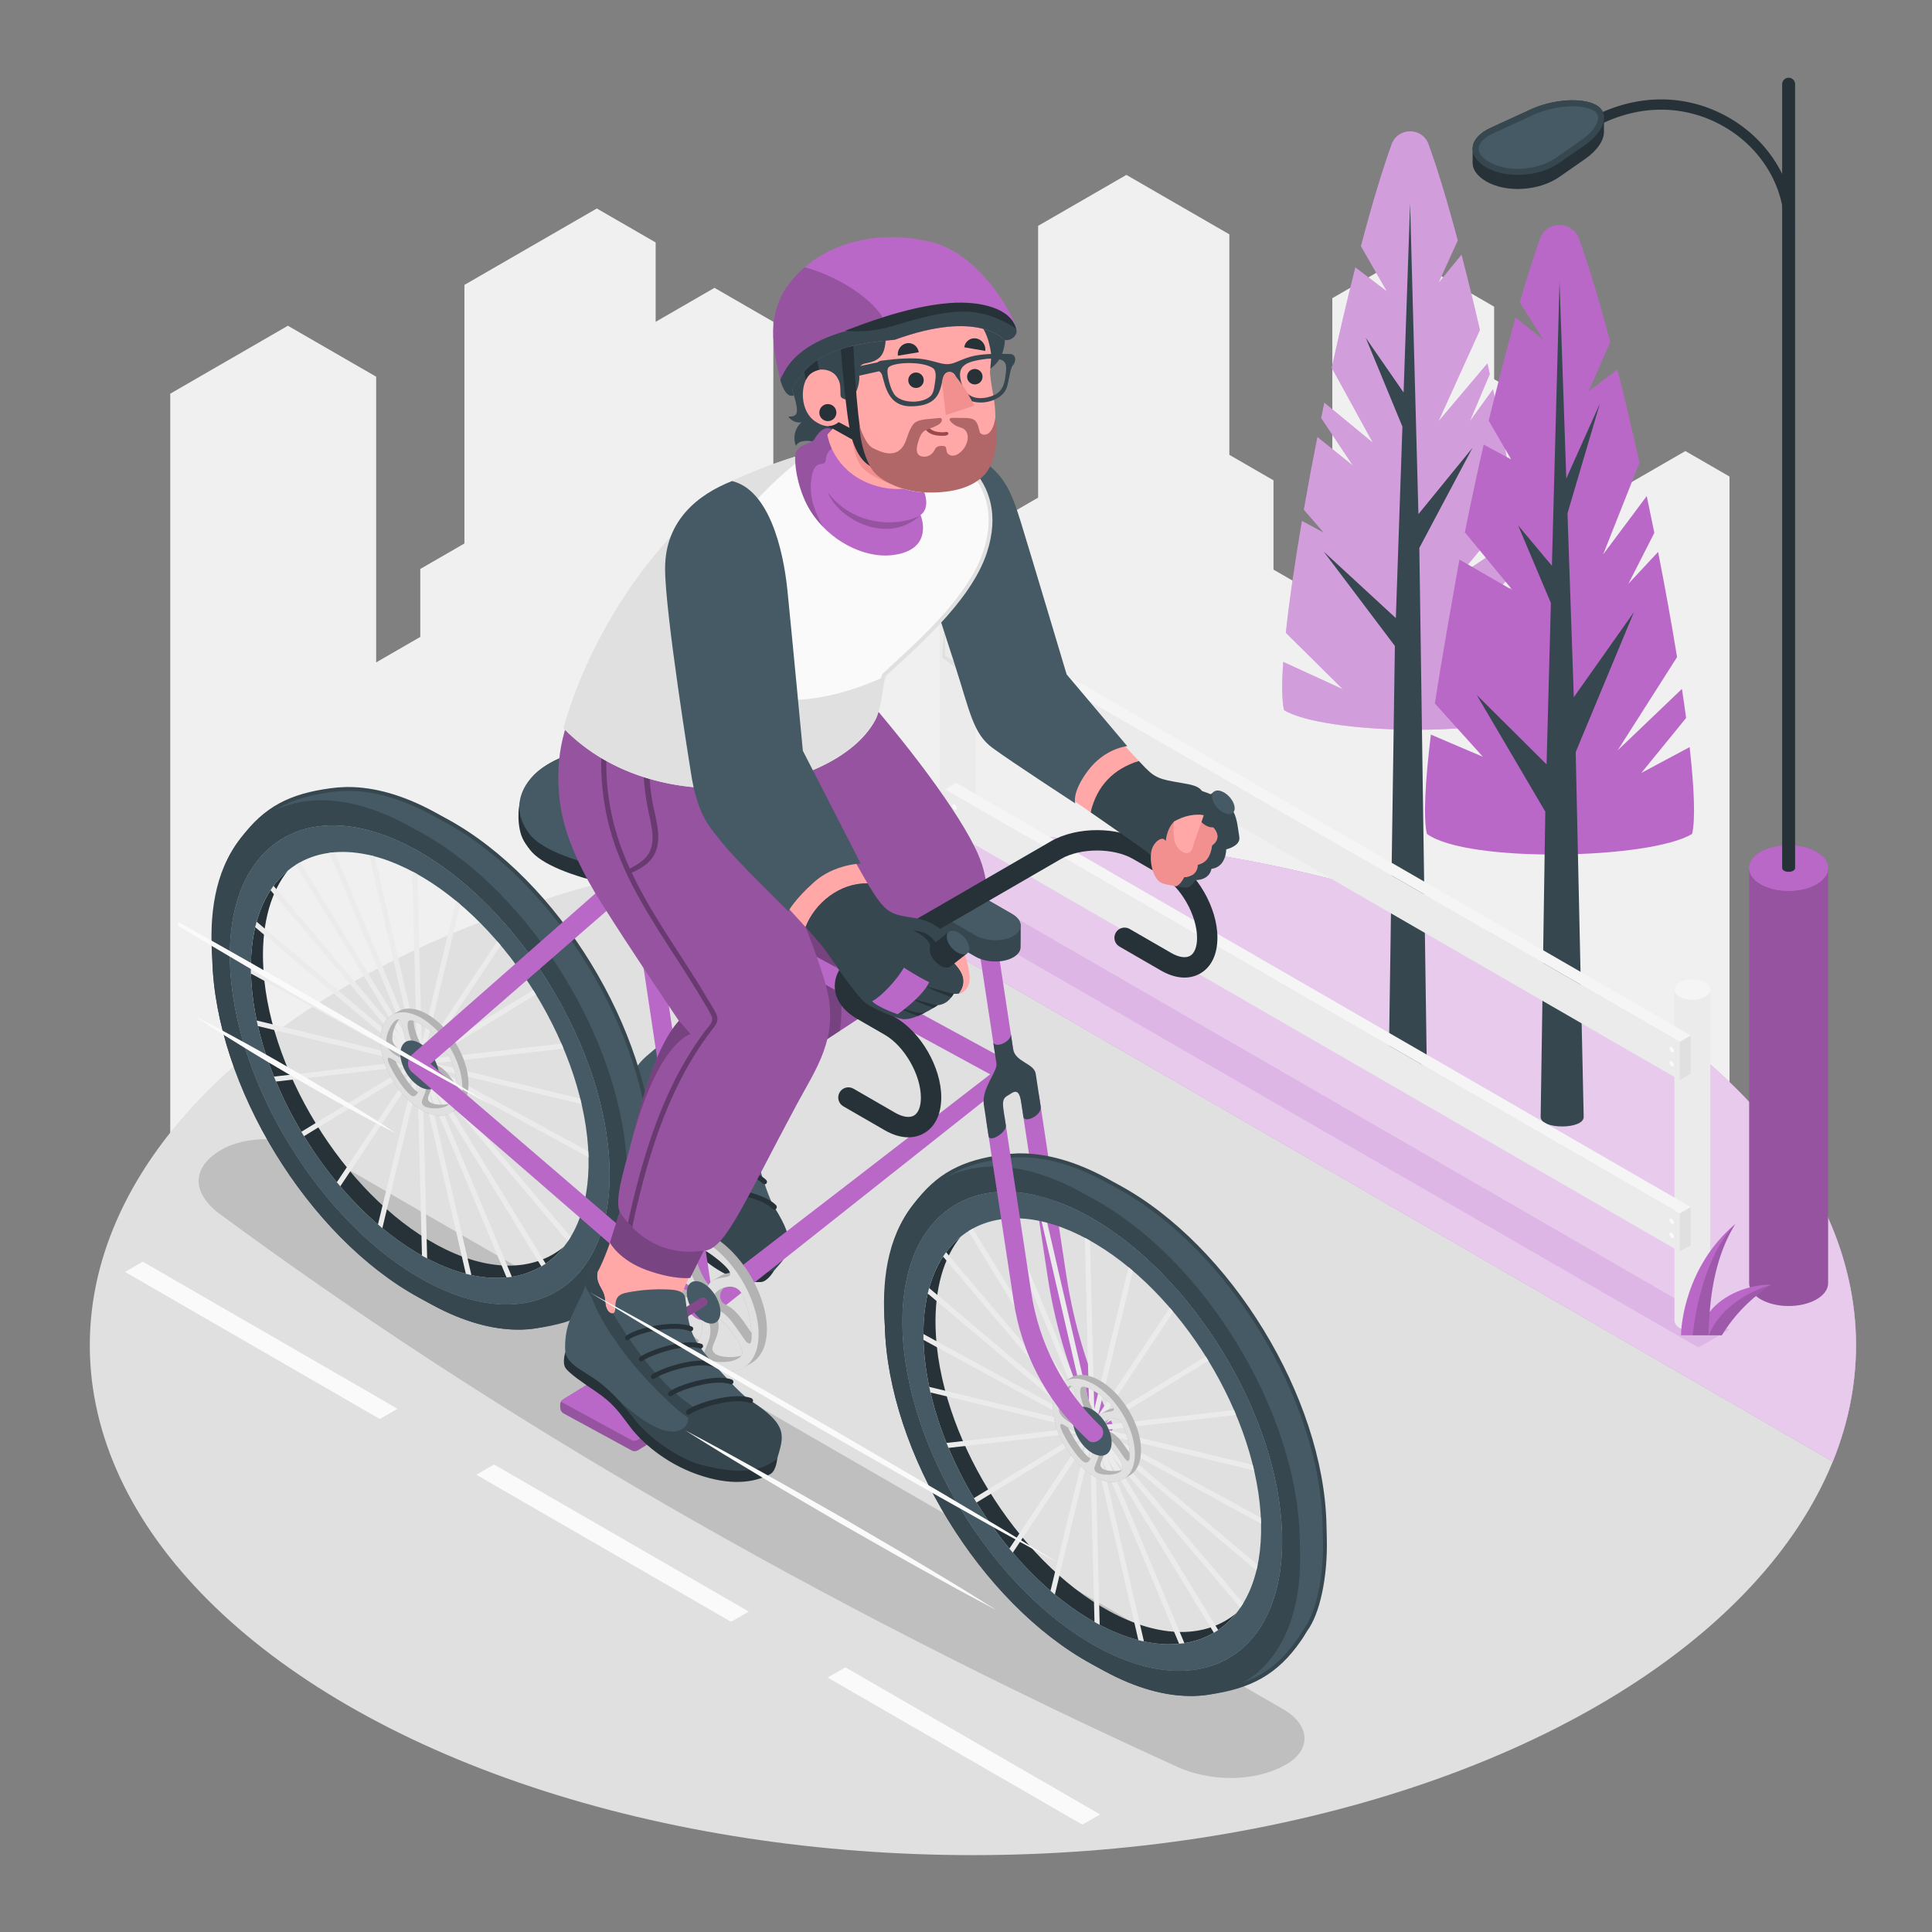 <?xml version="1.0" encoding="utf-8"?>
<!-- Generator: Adobe Illustrator 27.5.0, SVG Export Plug-In . SVG Version: 6.00 Build 0)  -->
<svg version="1.1" xmlns="http://www.w3.org/2000/svg" xmlns:xlink="http://www.w3.org/1999/xlink" x="0px" y="0px"
	 viewBox="0 0 500 500" style="enable-background:new 0 0 500 500;" xml:space="preserve">
<rect x="0" y="0" width="500" height="500" fill="#808080" stroke="none"/>
<g id="City">
	<polygon id="City_00000033351033865128924610000015206572465984628668_" style="fill:#F0F0F0;" points="44.06,316.114 
		44.06,101.886 74.507,84.302 97.35,97.49 97.35,171.425 108.771,164.831 108.77,147.247 120.191,140.653 120.191,73.735 
		154.455,53.953 169.682,62.745 169.682,83.284 184.911,74.492 200.139,83.284 200.139,121.385 215.367,130.154 215.367,93.619 
		230.595,84.827 249.631,95.817 249.631,139.776 268.665,128.787 268.665,58.451 291.507,45.263 318.156,60.649 318.156,117.713 
		329.578,124.307 329.578,147.414 344.806,156.206 344.806,77.168 363.84,66.178 386.682,79.366 386.682,98.137 398.104,104.73 
		398.104,155.442 413.332,164.234 413.332,129.921 436.174,116.733 447.595,123.327 447.596,316.114 	"/>
</g>
<g id="Floor">
	<g id="Floor_00000173850237320189895190000008489521595599811486_">
		<g>
			<ellipse style="fill:#E0E0E0;" cx="251.792" cy="348.149" rx="228.553" ry="131.955"/>
		</g>
		<path style="fill:#FAFAFA;" d="M32.364,329.174l65.921,38.06l4.589-2.649l-65.921-38.06L32.364,329.174z M218.775,431.5
			l-4.589,2.65l65.921,38.06l4.589-2.649L218.775,431.5z M123.275,381.662l65.921,38.06l4.589-2.649l-65.921-38.06L123.275,381.662z
			"/>
		<g>
			<path style="fill:#BA68C8;" d="M474.328,378.266c17.363-42.949-2.935-89.943-60.924-123.423
				c-57.915-33.438-139.177-45.169-213.49-35.212L474.328,378.266z"/>
			<path style="opacity:0.65;fill:#FFFFFF;" d="M474.328,378.266c17.363-42.949-2.935-89.943-60.924-123.423
				c-57.915-33.438-139.177-45.169-213.49-35.212L474.328,378.266z"/>
		</g>
	</g>
</g>
<g id="Streetlight_00000101804183828166942460000003255430939009804183_">
	<g id="Streetlight">
		<g>
			<path style="fill:#BA68C8;" d="M452.684,224.656c0-1.509,0.997-3.018,2.991-4.17c3.989-2.303,10.455-2.303,14.445,0
				c1.994,1.152,2.991,2.661,2.991,4.17c0,0.29,0,107.149,0,107.438c0,1.509-0.997,3.018-2.991,4.17
				c-3.989,2.303-10.456,2.303-14.445,0c-1.994-1.152-2.991-2.661-2.991-4.17C452.684,331.805,452.684,224.946,452.684,224.656z"/>
			<path style="opacity:0.2;" d="M452.684,224.656c0-1.509,0.997-3.018,2.991-4.17c3.989-2.303,10.455-2.303,14.445,0
				c1.994,1.152,2.991,2.661,2.991,4.17c0,0.29,0,107.149,0,107.438c0,1.509-0.997,3.018-2.991,4.17
				c-3.989,2.303-10.456,2.303-14.445,0c-1.994-1.152-2.991-2.661-2.991-4.17C452.684,331.805,452.684,224.946,452.684,224.656z"/>
			<path style="fill:#BA68C8;" d="M470.119,220.487c-3.989-2.303-10.456-2.303-14.444,0c-1.995,1.152-2.992,2.661-2.992,4.17
				c0,1.509,0.997,3.019,2.992,4.17c3.988,2.303,10.455,2.303,14.444,0c1.994-1.152,2.991-2.661,2.991-4.17
				C473.11,223.147,472.113,221.639,470.119,220.487z"/>
			<path style="fill:#BA68C8;" d="M470.119,220.487c-3.989-2.303-10.456-2.303-14.444,0c-1.995,1.152-2.992,2.661-2.992,4.17
				c0,1.509,0.997,3.019,2.992,4.17c3.988,2.303,10.455,2.303,14.444,0c1.994-1.152,2.991-2.661,2.991-4.17
				C473.11,223.147,472.113,221.639,470.119,220.487z"/>
		</g>
		<g>
			<path style="fill:#263238;" d="M464.571,21.789v202.862c0,0.249-0.16,0.499-0.481,0.695c-0.659,0.374-1.729,0.374-2.371,0
				c-0.339-0.196-0.499-0.445-0.499-0.695V21.789c0-0.927,0.749-1.676,1.675-1.676C463.823,20.114,464.571,20.862,464.571,21.789z"
				/>
			<path style="fill:#263238;" d="M464.411,58.543h-2.649c0-10.295-5.917-20.137-15.44-25.684
				c-10.487-6.109-22.941-5.958-34.168,0.409l-1.306-2.305c12.068-6.847,25.486-6.989,36.808-0.394
				C457.991,36.589,464.411,47.309,464.411,58.543z"/>
		</g>
		<g>
			<path style="fill:#263238;" d="M410.137,41.21l-6.577,4.577c-5.243,3.648-13.698,4.176-18.887,1.181
				c-2.4-1.386-3.575-3.112-3.575-4.832c0-0.633,0.043-3.076,0.043-3.68c-0.001-1.984,1.547-3.952,4.645-5.376l10.367-4.766
				c5.802-2.667,13.409-3.153,16.99-1.086c1.339,0.773,1.967,1.908,1.967,3.216c0,0.633-0.017,3.061-0.007,3.655
				C415.138,36.276,413.415,38.929,410.137,41.21z"/>
			<path style="fill:#37474F;" d="M413.145,27.227c3.581,2.068,2.234,6.701-3.007,10.348l-6.577,4.576
				c-5.242,3.647-13.697,4.176-18.885,1.181c-5.188-2.995-4.69-7.586,1.112-10.253l10.367-4.766
				C401.956,25.646,409.563,25.159,413.145,27.227z"/>
			<g>
				<path style="fill:#455A64;" d="M413.578,30.383c-0.032-0.756-0.441-1.339-1.213-1.796c-1.197-0.693-3.12-1.071-5.388-1.071
					c-3.34,0-7.137,0.835-10.162,2.222l-10.367,4.774c-2.347,1.071-3.718,2.49-3.781,3.875c-0.063,1.229,0.93,2.505,2.789,3.577
					c1.938,1.118,4.537,1.733,7.326,1.733c3.687,0,7.279-1.039,9.879-2.836l6.57-4.585C411.94,34.401,413.641,32.085,413.578,30.383
					z"/>
			</g>
		</g>
	</g>
</g>
<g id="Trees">
	<g id="Pine_00000134935870962766804880000003174698161240715411_">
		<path style="fill:#BA68C8;" d="M397.562,183.774c-9.867,7.289-55.071,6.276-65.26,0c-0.553-2.44-0.599-6.767-0.2-12.475
			l15.421,7.074l-14.746-14.608c0.874-8.209,2.317-18.168,4.159-28.955l5.631,3.023l-5.14-5.923
			c1.059-6.092,2.241-12.414,3.514-18.813l9.176,7.381l-8.194-12.276c0.261-1.335,0.537-2.67,0.813-3.989l12.552,10.357
			l-10.634-19.38c1.964-8.961,4.036-17.769,6.107-25.994l8.194,6.23c-0.199-0.353-3.468-5.923-6.751-11.723
			c2.701-10.265,5.417-19.365,7.948-26.377c0.813-2.225,2.793-3.345,4.772-3.345c1.995,0,3.974,1.12,4.787,3.345
			c2.409,6.675,4.987,15.222,7.565,24.889v0.015l-5.002,10.987l5.969-7.304c1.611,6.184,3.207,12.751,4.757,19.488l-10.726,23.631
			l12.674-14.992c0.199,0.921,0.414,1.857,0.598,2.793l-5.156,12.199l6-8.301c2.178,10.296,4.189,20.654,5.908,30.443
			l-14.869,17.922l16.096-10.741c0.368,2.256,0.721,4.48,1.059,6.644l-7.549,8.347l8.44-2.424
			C397.715,166.649,398.667,178.925,397.562,183.774z"/>
		<path style="opacity:0.35;fill:#FFFFFF;" d="M397.562,183.774c-9.867,7.289-55.071,6.276-65.26,0
			c-0.553-2.44-0.599-6.767-0.2-12.475l15.421,7.074l-14.746-14.608c0.874-8.209,2.317-18.168,4.159-28.955l5.631,3.023l-5.14-5.923
			c1.059-6.092,2.241-12.414,3.514-18.813l9.176,7.381l-8.194-12.276c0.261-1.335,0.537-2.67,0.813-3.989l12.552,10.357
			l-10.634-19.38c1.964-8.961,4.036-17.769,6.107-25.994l8.194,6.23c-0.199-0.353-3.468-5.923-6.751-11.723
			c2.701-10.265,5.417-19.365,7.948-26.377c0.813-2.225,2.793-3.345,4.772-3.345c1.995,0,3.974,1.12,4.787,3.345
			c2.409,6.675,4.987,15.222,7.565,24.889v0.015l-5.002,10.987l5.969-7.304c1.611,6.184,3.207,12.751,4.757,19.488l-10.726,23.631
			l12.674-14.992c0.199,0.921,0.414,1.857,0.598,2.793l-5.156,12.199l6-8.301c2.178,10.296,4.189,20.654,5.908,30.443
			l-14.869,17.922l16.096-10.741c0.368,2.256,0.721,4.48,1.059,6.644l-7.549,8.347l8.44-2.424
			C397.715,166.649,398.667,178.925,397.562,183.774z"/>
		<path style="fill:#37474F;" d="M367.323,141.802l13.764-25.913l-13.998,17.163l-2.158-80.401l-1.681,48.923l-9.802-14.158
			l9.498,22.993l-1.703,49.553l-18.676-17.216l18.428,24.426l-1.564,106.82c0,2.89,9.795,2.89,9.795,0L367.323,141.802
			L367.323,141.802z"/>
	</g>
	<g id="Pine_00000137094625192146058250000004572756282530559664_">
		<path style="fill:#BA68C8;" d="M437.924,215.805c-10.705,6.596-58.265,7.642-68.645,0c-0.942-4.152-0.456-13.473,1.031-25.694
			l13.458,5.743l-12.413-13.782c1.193-8.378,5.905-34.956,6.346-37.253l13.767,7.936L379.1,137.766
			c1.531-7.598,3.166-15.24,4.874-22.705l7.1,3.817l-5.802-9.994c1.767-7.274,5.137-20.312,6.918-26.702l7.23,5.742l-6.111-9.689
			c1.796-6.228,3.578-11.809,5.271-16.506c0.854-2.341,2.93-3.519,5.021-3.519c2.091,0,4.182,1.178,5.021,3.519
			c2.591,7.156,5.359,16.388,8.113,26.784v0.015l-5.61,12.751l7.465-5.654c1.943,7.671,3.858,15.799,5.713,24.104v0.015
			l-9.409,23.736l11.279-15.093c0.663,3.166,1.325,6.346,1.973,9.512l-6.715,13.178l7.686-8.245
			c1.84,9.394,3.504,18.611,4.903,27.21v0.015l-15.358,24.118l16.624-15.888c0.398,2.591,0.751,5.109,1.075,7.524l-11.588,14.224
			l12.501-6.685C438.469,203.982,438.793,212.021,437.924,215.805z"/>
		<g>
			<path style="fill:#37474F;" d="M422.88,158.382l-15.578,22.052l-1.636-47.589l8.406-28.451l-8.716,19.431l-1.753-50.989
				l-1.975,73.576l-8.747-10.449l8.488,20.104l-1.121,41.757l-18.088-17.988l17.76,30.218l-1.201,79.008
				c0,3.288,11.139,3.288,11.139,0l-2.068-94.423L422.88,158.382z"/>
		</g>
	</g>
</g>
<g id="Shadows">
	<path id="Shadow_7_" style="opacity:0.15;" d="M305.676,457.711c-94.883-43.094-177.579-90.982-249.509-144.054
		c-7.42-6.169-5.466-12.292,1.151-16.112c6.617-3.82,17.698-3.616,24.751,0.456l250.006,144.341
		c7.053,4.072,7.407,10.47,0.791,14.29C326.249,460.453,315.777,461.66,305.676,457.711z"/>
	<polygon id="Shadow_00000120529956182845941740000004886835585534114748_" style="opacity:0.2;fill:#BA68C8;" points="
		447.512,344.144 439.565,348.732 238.972,232.923 246.919,228.335 	"/>
</g>
<g id="Fence">
	<g id="Fence_00000038414297071034125640000002203973295395701637_">
		<g id="Fence_00000061460767352778303030000000490159872695208365_">
			<g>
				<path style="fill:#EBEBEB;" d="M433.354,256.094c0-0.684,0.452-1.368,1.356-1.889c1.807-1.044,4.738-1.044,6.546,0
					c0.904,0.522,1.356,1.206,1.356,1.889c0,0.415,0,85.284,0,85.699c0,0.684-0.452,1.368-1.356,1.889
					c-1.808,1.044-4.738,1.044-6.546,0c-0.904-0.522-1.355-1.206-1.355-1.889C433.354,341.377,433.354,256.509,433.354,256.094z"/>
				<path style="fill:#F5F5F5;" d="M441.256,254.204c0.904,0.522,1.356,1.206,1.356,1.889s-0.452,1.368-1.356,1.89
					c-1.808,1.044-4.738,1.044-6.546,0c-0.904-0.522-1.356-1.206-1.356-1.889c0-0.684,0.452-1.368,1.356-1.89
					C436.517,253.161,439.448,253.161,441.256,254.204z"/>
			</g>
			<g>
				<path style="fill:#EBEBEB;" d="M243.208,146.335c0-0.684,0.452-1.368,1.356-1.889c1.808-1.044,4.738-1.044,6.546,0
					c0.904,0.522,1.356,1.205,1.356,1.889c0,0.415,0,85.284,0,85.699c0,0.684-0.452,1.368-1.356,1.89
					c-1.808,1.044-4.738,1.044-6.546,0c-0.904-0.522-1.356-1.206-1.356-1.89C243.208,231.619,243.208,146.751,243.208,146.335z"/>
				<path style="fill:#F5F5F5;" d="M251.11,144.446c0.904,0.522,1.355,1.205,1.355,1.889c0,0.684-0.452,1.368-1.356,1.889
					c-1.808,1.044-4.738,1.044-6.546,0c-0.904-0.522-1.356-1.206-1.356-1.889c0-0.684,0.452-1.368,1.356-1.889
					C246.372,143.402,249.302,143.402,251.11,144.446z"/>
			</g>
			<g>
				<g>
					<polygon style="fill:#EBEBEB;" points="434.705,279.503 434.705,269.616 244.567,159.853 244.567,169.739 					"/>
				</g>
				<polygon style="fill:#E0E0E0;" points="434.705,279.503 434.705,269.616 437.558,267.969 437.558,277.855 				"/>
				<g>
					<polygon style="fill:#F5F5F5;" points="244.567,159.853 247.42,158.205 437.558,267.969 434.705,269.616 					"/>
				</g>
			</g>
			<g>
				<g>
					<polygon style="fill:#EBEBEB;" points="434.705,323.91 434.705,314.024 244.567,204.26 244.567,214.146 					"/>
				</g>
				<polygon style="fill:#E0E0E0;" points="434.705,323.91 434.705,314.024 437.558,312.376 437.558,322.262 				"/>
				<g>
					<polygon style="fill:#F5F5F5;" points="244.567,204.26 247.42,202.612 437.558,312.376 434.705,314.024 					"/>
				</g>
			</g>
			<polygon style="fill:#E0E0E0;" points="244.567,159.853 244.567,169.739 252.465,174.299 252.465,176.694 243.825,170.166 			"/>
			<polygon style="fill:#E0E0E0;" points="244.567,204.26 244.567,214.146 252.465,218.706 252.465,221.102 243.825,214.574 			"/>
			<path style="fill:#FAFAFA;" d="M433.004,272.29c0.1-0.058,0.162-0.182,0.162-0.358c0-0.353-0.248-0.783-0.554-0.959
				c-0.153-0.088-0.291-0.097-0.392-0.039c-0.1,0.058-0.162,0.182-0.162,0.359c0,0.353,0.248,0.783,0.554,0.959
				C432.765,272.34,432.904,272.348,433.004,272.29z M432.221,274.596c-0.1,0.058-0.162,0.182-0.162,0.358
				c0,0.353,0.248,0.783,0.554,0.959c0.153,0.088,0.291,0.097,0.392,0.039c0.1-0.058,0.162-0.182,0.162-0.359
				c0-0.353-0.248-0.783-0.554-0.959C432.459,274.547,432.321,274.538,432.221,274.596z"/>
			<path style="fill:#FAFAFA;" d="M433.004,316.737c0.1-0.058,0.162-0.182,0.162-0.359c0-0.353-0.248-0.783-0.554-0.959
				c-0.153-0.088-0.291-0.097-0.392-0.039c-0.1,0.058-0.162,0.182-0.162,0.358c0,0.353,0.248,0.783,0.554,0.959
				C432.765,316.787,432.904,316.795,433.004,316.737z M432.221,319.043c-0.1,0.058-0.162,0.182-0.162,0.359
				c0,0.353,0.248,0.783,0.554,0.959c0.153,0.088,0.291,0.097,0.392,0.039c0.1-0.058,0.162-0.182,0.162-0.359
				c0-0.353-0.248-0.783-0.554-0.959C432.459,318.994,432.321,318.985,432.221,319.043z"/>
			<path style="fill:#FAFAFA;" d="M247.429,165.067c0.1-0.058,0.162-0.182,0.162-0.359c0-0.353-0.248-0.783-0.554-0.959
				c-0.153-0.088-0.291-0.097-0.392-0.039c-0.1,0.058-0.162,0.182-0.162,0.358c0,0.353,0.248,0.783,0.554,0.959
				C247.19,165.117,247.329,165.125,247.429,165.067z M246.646,167.373c-0.1,0.058-0.162,0.182-0.162,0.359
				c0,0.353,0.248,0.783,0.554,0.959c0.153,0.088,0.291,0.097,0.391,0.039c0.1-0.058,0.162-0.182,0.162-0.359
				c0-0.353-0.248-0.783-0.554-0.959C246.885,167.324,246.746,167.315,246.646,167.373z"/>
			<path style="fill:#FAFAFA;" d="M247.429,209.514c0.1-0.058,0.162-0.182,0.162-0.359c0-0.353-0.248-0.783-0.554-0.959
				c-0.153-0.088-0.291-0.097-0.392-0.039c-0.1,0.058-0.162,0.182-0.162,0.359c0,0.353,0.248,0.783,0.554,0.959
				C247.19,209.564,247.329,209.572,247.429,209.514z M246.646,211.82c-0.1,0.058-0.162,0.182-0.162,0.359
				c0,0.353,0.248,0.783,0.554,0.959c0.153,0.088,0.291,0.097,0.391,0.039c0.1-0.058,0.162-0.182,0.162-0.358
				c0-0.353-0.248-0.783-0.554-0.959C246.885,211.771,246.746,211.762,246.646,211.82z"/>
		</g>
		<g id="Grass_00000007429285411580803970000016870891837022147733_">
			<path style="fill:#BA68C8;" d="M458.445,332.507c-5.207,3.294-9.627,7.81-12.84,13.067h-10.549
				c-0.047-2.168,1.036-17.855,14.031-28.8c-4.183,6.685-6.012,14.879-6.619,22.742
				C445.948,335.016,452.759,332.338,458.445,332.507z"/>
			<g style="opacity:0.15;">
				<path d="M442.468,339.516c-0.194,2.621-0.275,4.73-0.309,6.058h-4.083c0,0,1.513-18.852,11.011-28.8
					C444.904,323.459,443.075,331.653,442.468,339.516z"/>
				<path d="M445.605,345.574h-3.366c2.423-6.371,9.456-11.165,16.207-13.067C453.238,335.801,448.818,340.317,445.605,345.574z"/>
			</g>
		</g>
	</g>
</g>
<g id="Character">
	<g id="Character_00000033339075799049430770000000504547426890379437_">
		<g id="Wheel_00000138546082462202998080000007764373501152993468_">
			<g>
				<path style="fill:#BA68C8;" d="M287.497,367.567l-0.145-0.306c-5.599-11.798-9.439-24.352-11.398-37.263l-6.978-45.985
					c-0.136-0.818-0.542-3.484-2.813-2.095c-2.203,1.347-2.065,2.135-1.945,2.97l6.907,45.481
					c2.159,14.217,6.597,27.992,13.144,40.794l0,0c0.606,0.576,1.792,0.743,3.013-0.355
					C288.504,369.726,288.034,368.655,287.497,367.567z"/>
			</g>
			<g>
				<g>
					<path style="fill:#455A64;" d="M308.15,438.409c-6.858,0-14.271-2.141-22.033-6.364l-3.318-1.813
						c-28.574-15.54-52.486-54.652-53.306-87.188c-0.981-13.51,1.387-23.632,7.238-30.967c5.739-7.774,12.192-11.353,23.027-12.777
						c1.066-0.157,2.19-0.251,3.446-0.288c0,0,0.317-0.018,0.343-0.019l0.593-0.003c6.857,0,14.267,2.141,22.021,6.362l3.318,1.814
						c28.575,15.541,52.486,54.652,53.305,87.187l0.096,3.782c0.247,9.817-1.753,19.315-4.977,23.635
						c-0.245,0.369-0.458,0.724-0.671,1.079c-0.325,0.545-0.633,1.059-0.998,1.542c-5.786,8.346-12.393,12.18-23.578,13.69
						l-0.293,0.048c-0.185,0.029-0.362,0.056-0.55,0.072c-0.4,0.059-0.768,0.091-1.138,0.123c-0.138,0.015-0.256,0.017-0.395,0.021
						c-0.285,0.022-0.559,0.039-0.832,0.052L308.15,438.409z M260.231,307.899c-7.227,0-13.523,2.539-18.207,7.341
						c-6.189,6.348-9.299,16.184-8.99,28.444c0.78,30.995,23.574,68.276,50.813,83.105c7.488,4.077,14.647,6.144,21.279,6.144
						c7.229,0,13.525-2.539,18.208-7.342c6.19-6.348,9.299-16.183,8.99-28.443c-0.78-30.995-23.575-68.276-50.814-83.105
						C274.022,309.967,266.862,307.899,260.231,307.899z"/>
					<path style="fill:#37474F;" d="M264.14,299.49c6.772,0,14.101,2.12,21.781,6.3l3.321,1.815
						c28.433,15.464,52.228,54.384,53.043,86.76l0.095,3.782c0.245,9.713-1.715,19.086-4.877,23.324l-0.017,0.023l-0.016,0.024
						c-0.233,0.352-0.449,0.713-0.665,1.075c-0.319,0.533-0.62,1.036-0.993,1.53c-5.684,8.199-12.195,11.974-23.236,13.465
						l-0.151,0.026c-0.04,0.007-0.08,0.015-0.157,0.025c-0.154,0.024-0.319,0.05-0.494,0.065l-0.033,0.003l-0.033,0.005
						c-0.353,0.053-0.719,0.085-1.095,0.118c-0.114,0.012-0.219,0.014-0.343,0.017l-0.027,0.001l-0.027,0.002
						c-0.259,0.021-0.516,0.037-0.777,0.049l-0.946,0.01l-0.34,0.002c-6.774,0-14.107-2.12-21.794-6.302l-3.321-1.815
						c-28.433-15.464-52.228-54.384-53.046-86.807c-0.97-13.356,1.363-23.364,7.155-30.626c5.709-7.735,11.856-11.14,22.694-12.566
						c1.036-0.153,2.142-0.246,3.392-0.283c0.091-0.004,0.181-0.009,0.272-0.014c0.007,0,0.014-0.001,0.021-0.001l0.265-0.003
						L264.14,299.49 M305.125,433.434c7.366,0,13.785-2.591,18.565-7.492c6.286-6.446,9.444-16.407,9.132-28.805
						c-0.784-31.154-23.696-68.626-51.074-83.532c-7.562-4.117-14.801-6.205-21.518-6.205c-7.366,0.001-13.786,2.592-18.566,7.494
						c-6.286,6.446-9.443,16.406-9.131,28.804c0.784,31.154,23.696,68.626,51.074,83.532
						C291.17,431.346,298.409,433.434,305.125,433.434 M263.788,298.481c-0.201,0.005-0.398,0.022-0.598,0.03
						c-1.193,0.035-2.363,0.125-3.498,0.293c-10.644,1.4-17.303,4.766-23.352,12.961c-6.948,8.711-8.147,20.285-7.348,31.292
						c0.824,32.741,24.799,71.968,53.565,87.613l3.319,1.814c8.032,4.369,15.574,6.424,22.273,6.424
						c0.118,0,0.234-0.001,0.351-0.002l-0.01,0.013c0.068-0.002,0.136-0.008,0.204-0.01c0.008,0,0.016,0,0.024,0
						c0.071,0,0.144,0.005,0.215,0.005c0.011,0,0.022,0,0.033,0c0.45-0.012,0.889-0.034,1.327-0.069
						c0.154-0.004,0.284-0.007,0.426-0.022c0.379-0.033,0.757-0.066,1.135-0.124c0.201-0.017,0.391-0.045,0.568-0.073
						c0.102-0.012,0.2-0.034,0.301-0.049c10.994-1.485,17.903-5.22,23.91-13.884c0.627-0.829,1.098-1.756,1.671-2.623
						c3.263-4.373,5.328-13.905,5.076-23.947l-0.095-3.782c-0.824-32.741-24.798-71.968-53.565-87.613l-3.319-1.814
						c-8.024-4.367-15.567-6.423-22.261-6.423c-0.121,0-0.242,0.001-0.362,0.002L263.788,298.481L263.788,298.481z M305.125,432.434
						c-6.326,0-13.456-1.954-21.04-6.083c-27.14-14.776-49.775-51.794-50.552-82.679c-0.56-22.265,10.385-35.271,26.698-35.272
						c6.326-0.001,13.456,1.954,21.04,6.083c27.14,14.776,49.775,51.794,50.552,82.679
						C332.383,419.427,321.439,432.434,305.125,432.434L305.125,432.434z"/>
				</g>
				<path style="fill:#37474F;" d="M282.799,310.163l-3.32-1.814c-14.227-7.743-26.956-8.265-36.095-2.852
					c-12.73,7.597-15.235,23.91-14.392,37.56c0.824,32.741,24.799,71.968,53.565,87.613l3.319,1.814
					c8.358,4.546,16.191,6.603,23.09,6.429c0.45-0.011,0.889-0.034,1.327-0.069c0.154-0.004,0.284-0.007,0.427-0.023
					c0.378-0.033,0.757-0.066,1.135-0.123c0.201-0.017,0.391-0.045,0.568-0.074c0.379-0.045,0.756-0.114,1.122-0.183
					c0.343-0.056,0.673-0.124,0.991-0.203c0.33-0.067,0.649-0.135,0.955-0.226c0.613-0.158,1.213-0.339,1.789-0.543
					c0.247-0.078,0.494-0.167,0.741-0.256c0.282-0.102,0.552-0.204,0.811-0.317c0.235-0.101,0.458-0.19,0.68-0.302
					c0.493-0.214,0.974-0.44,1.441-0.701c0.234-0.113,0.468-0.249,0.702-0.385c0.058-0.037,0.117-0.074,0.187-0.112
					c0.094-0.038,0.175-0.099,0.269-0.161c0.152-0.075,0.292-0.173,0.444-0.26c8.979-5.671,14.311-17.227,13.903-33.42l-0.095-3.781
					C335.54,365.036,311.553,325.809,282.799,310.163z M284.086,426.351c-27.14-14.776-49.775-51.794-50.552-82.679
					c-0.777-30.899,20.597-43.965,47.737-29.189c27.14,14.776,49.775,51.794,50.553,82.679
					C332.6,428.06,311.226,441.127,284.086,426.351z"/>
				<g>
					<path style="fill:#263238;" d="M319.913,417.521c-7.429,9.309-20.673,10.941-35.983,2.616
						c-24.129-13.128-44.247-46.033-44.938-73.5c-0.309-12.27,3.32-21.376,9.581-26.532c-4.319,5.372-6.705,13.294-6.452,23.351
						c0.691,27.454,20.809,60.358,44.939,73.5C300.393,424.217,312.171,423.907,319.913,417.521z"/>
				</g>
				<path style="fill:#455A64;" d="M281.268,314.483c-27.142-14.773-48.514-1.707-47.736,29.185
					c0.777,30.891,23.41,67.909,50.551,82.682c27.141,14.772,48.513,1.706,47.736-29.185
					C331.042,366.275,308.41,329.257,281.268,314.483z M283.927,420.134c-24.125-13.131-44.242-46.034-44.933-73.493
					c-0.691-27.459,18.307-39.074,42.432-25.942c24.125,13.131,44.242,46.035,44.933,73.493
					C327.05,421.65,308.052,433.265,283.927,420.134z"/>
				<path style="fill:#EBEBEB;" d="M324.562,380.568c-0.111-0.482-0.23-0.966-0.351-1.449l-37.759-9.107l33.435-3.835
					c-0.177-0.424-0.349-0.85-0.532-1.273l-33.79,3.876l27.17-16.611c-0.23-0.377-0.469-0.748-0.704-1.122l-27.158,16.603
					l18.756-28.164c-0.296-0.353-0.592-0.704-0.892-1.052l-18.557,27.865l9.017-37.39c-0.377-0.322-0.754-0.644-1.134-0.957
					l-8.869,36.776l-1.098-43.644c-0.225-0.126-0.447-0.262-0.673-0.385c-0.226-0.123-0.447-0.228-0.672-0.347l1.079,42.9
					l-10.81-46.796c-0.485-0.13-0.965-0.243-1.443-0.35l10.665,46.165l-19.567-46.897c-0.464,0.036-0.918,0.093-1.371,0.154
					l19.425,46.558l-26.971-44.115c-0.388,0.212-0.771,0.432-1.144,0.668l26.984,44.134l-32.751-38.705
					c-0.269,0.365-0.525,0.747-0.777,1.134l33.004,39.005l-36.604-30.849c-0.13,0.467-0.256,0.938-0.369,1.422l37.127,31.289
					l-38.241-20.813c0,0.46-0.008,0.914,0.004,1.383c0.001,0.043,0.005,0.087,0.006,0.13l38.921,21.183L240.5,358.93
					c0.102,0.48,0.205,0.96,0.316,1.441l38.052,9.177l-33.911,3.891c0.171,0.426,0.352,0.849,0.53,1.274l34.267-3.932
					l-27.701,16.936c0.226,0.379,0.447,0.761,0.678,1.138l27.715-16.944l-19.217,28.856c0.293,0.355,0.594,0.702,0.892,1.052
					l19.018-28.557l-9.266,38.422c0.377,0.325,0.75,0.655,1.13,0.971l9.122-37.822l1.13,44.918c0.225,0.126,0.447,0.262,0.672,0.385
					c0.225,0.123,0.447,0.228,0.672,0.347l-1.112-44.173l11.121,48.147c0.484,0.125,0.961,0.229,1.438,0.333l-10.971-47.5
					l20.075,48.117c0.46-0.045,0.919-0.093,1.367-0.163l-19.93-47.769l27.56,45.078c0.381-0.224,0.75-0.465,1.116-0.713
					l-27.544-45.053l33.256,39.304c0.259-0.378,0.516-0.758,0.758-1.157l-33.489-39.58l36.901,31.1
					c0.118-0.478,0.225-0.965,0.326-1.459l-37.38-31.504l38.268,20.829c-0.001-0.043,0.001-0.084,0-0.126
					c-0.012-0.47-0.043-0.945-0.066-1.418L287.4,371.605L324.562,380.568z"/>
				<g>
					<path style="fill:#E0E0E0;" d="M284.397,357.146c-3.009-1.64-5.677-1.676-7.55-0.436c-0.387,0.259-0.859,0.486-1.357,0.8
						c-0.139,0.081-0.268,0.177-0.398,0.271c-0.023,0.017-0.046,0.03-0.069,0.047c-0.008,0.007-0.016,0.015-0.025,0.022
						c-0.175,0.133-0.342,0.279-0.501,0.436c-0.036,0.035-0.071,0.072-0.106,0.108c-0.14,0.147-0.274,0.302-0.4,0.469
						c-0.047,0.061-0.091,0.126-0.136,0.19c-0.108,0.155-0.213,0.315-0.309,0.485c-0.052,0.092-0.1,0.19-0.149,0.287
						c-0.079,0.159-0.158,0.318-0.227,0.488c-0.052,0.127-0.096,0.263-0.143,0.396c-0.054,0.158-0.111,0.313-0.156,0.48
						c-0.046,0.166-0.081,0.343-0.119,0.517c-0.032,0.152-0.069,0.299-0.095,0.457c-0.036,0.219-0.057,0.451-0.08,0.682
						c-0.013,0.13-0.033,0.253-0.042,0.387c-0.024,0.373-0.033,0.76-0.023,1.162c0.168,6.66,5.051,14.642,10.903,17.831
						c0.366,0.199,0.727,0.374,1.082,0.527c0.213,0.092,0.42,0.158,0.628,0.233c0.142,0.051,0.288,0.114,0.428,0.158
						c0.144,0.045,0.283,0.071,0.425,0.108c0.201,0.052,0.403,0.112,0.598,0.148c0.079,0.015,0.153,0.018,0.231,0.03
						c0.254,0.04,0.508,0.077,0.752,0.091c0.017,0.001,0.034-0.001,0.051,0c1.296,0.064,2.442-0.246,3.384-0.883
						c0.5-0.31,0.944-0.541,1.508-0.897c1.806-1.152,2.879-3.494,2.797-6.76C295.133,368.317,290.249,360.335,284.397,357.146z
						 M281.919,377.294c-1.826-1.353-4.442-5.515-5.49-7.849c0.553,0.35,1.185,0.745,1.854,1.07
						c2.752,1.337,2.636-0.564,3.775,0.728c1.091,1.228,1.01,4.539,0.186,6.233C282.138,377.434,282.031,377.377,281.919,377.294z
						 M286.905,364.785c-0.166,0.064-0.313,0.135-0.441,0.213c-0.287,0.172-1.448,0.873-1.579,0.951
						c-0.394,0.236-0.627,0.527-0.78,0.818c-1.378-1.336-3.05-5.675-2.979-7.737c2.362,0.741,6.332,3.893,6.964,5.133
						c0.057,0.112,0.092,0.208,0.119,0.297C287.795,364.527,287.343,364.616,286.905,364.785z M278.941,363.604
						c0.956,3.135,2.29,3.586,2.401,4.613c-2.063-0.28-5.452-2.194-5.726-4.169c-0.261-1.842,0.688-4.072,1.672-5.344
						C278.168,359.063,278.16,361.038,278.941,363.604z M285.264,380.015c-1.113-0.967,0.071-1.966,0.576-4.037
						c0.314-1.283,0.098-2.263-0.104-2.992c2.18,1.631,5.502,5.984,4.708,7.319c-0.028,0.047-0.069,0.088-0.102,0.133
						C288.559,380.954,286.042,380.702,285.264,380.015z M290.191,373.021c-2.348-2.977-3.221-1.909-3.811-3.515
						c-0.286-0.779,0.051-1.575,0.682-2.196c1.207-0.394,2.575-0.221,3.319,1.023c1.157,1.941,1.863,5.516,1.973,7.744
						C291.791,375.281,291.084,374.145,290.191,373.021z"/>
					<path style="opacity:0.2;" d="M284.397,357.146c-3.009-1.64-5.677-1.676-7.55-0.436c-0.387,0.259-0.859,0.486-1.357,0.8
						c-0.139,0.081-0.268,0.177-0.398,0.271c-0.023,0.017-0.046,0.03-0.069,0.047c-0.008,0.007-0.016,0.015-0.025,0.022
						c-0.175,0.133-0.342,0.279-0.501,0.436c-0.036,0.035-0.071,0.072-0.106,0.108c-0.14,0.147-0.274,0.302-0.4,0.469
						c-0.047,0.061-0.091,0.126-0.136,0.19c-0.108,0.155-0.213,0.315-0.309,0.485c-0.052,0.092-0.1,0.19-0.149,0.287
						c-0.079,0.159-0.158,0.318-0.227,0.488c-0.052,0.127-0.096,0.263-0.143,0.396c-0.054,0.158-0.111,0.313-0.156,0.48
						c-0.046,0.166-0.081,0.343-0.119,0.517c-0.032,0.152-0.069,0.299-0.095,0.457c-0.036,0.219-0.057,0.451-0.08,0.682
						c-0.013,0.13-0.033,0.253-0.042,0.387c-0.024,0.373-0.033,0.76-0.023,1.162c0.168,6.66,5.051,14.642,10.903,17.831
						c0.366,0.199,0.727,0.374,1.082,0.527c0.213,0.092,0.42,0.158,0.628,0.233c0.142,0.051,0.288,0.114,0.428,0.158
						c0.144,0.045,0.283,0.071,0.425,0.108c0.201,0.052,0.403,0.112,0.598,0.148c0.079,0.015,0.153,0.018,0.231,0.03
						c0.254,0.04,0.508,0.077,0.752,0.091c0.017,0.001,0.034-0.001,0.051,0c1.296,0.064,2.442-0.246,3.384-0.883
						c0.5-0.31,0.944-0.541,1.508-0.897c1.806-1.152,2.879-3.494,2.797-6.76C295.133,368.317,290.249,360.335,284.397,357.146z
						 M281.919,377.294c-1.826-1.353-4.442-5.515-5.49-7.849c0.553,0.35,1.185,0.745,1.854,1.07
						c2.752,1.337,2.636-0.564,3.775,0.728c1.091,1.228,1.01,4.539,0.186,6.233C282.138,377.434,282.031,377.377,281.919,377.294z
						 M286.905,364.785c-0.166,0.064-0.313,0.135-0.441,0.213c-0.287,0.172-1.448,0.873-1.579,0.951
						c-0.394,0.236-0.627,0.527-0.78,0.818c-1.378-1.336-3.05-5.675-2.979-7.737c2.362,0.741,6.332,3.893,6.964,5.133
						c0.057,0.112,0.092,0.208,0.119,0.297C287.795,364.527,287.343,364.616,286.905,364.785z M278.941,363.604
						c0.956,3.135,2.29,3.586,2.401,4.613c-2.063-0.28-5.452-2.194-5.726-4.169c-0.261-1.842,0.688-4.072,1.672-5.344
						C278.168,359.063,278.16,361.038,278.941,363.604z M285.264,380.015c-1.113-0.967,0.071-1.966,0.576-4.037
						c0.314-1.283,0.098-2.263-0.104-2.992c2.18,1.631,5.502,5.984,4.708,7.319c-0.028,0.047-0.069,0.088-0.102,0.133
						C288.559,380.954,286.042,380.702,285.264,380.015z M290.191,373.021c-2.348-2.977-3.221-1.909-3.811-3.515
						c-0.286-0.779,0.051-1.575,0.682-2.196c1.207-0.394,2.575-0.221,3.319,1.023c1.157,1.941,1.863,5.516,1.973,7.744
						C291.791,375.281,291.084,374.145,290.191,373.021z"/>
					<path style="fill:#E0E0E0;" d="M282.808,358.095c-5.852-3.181-10.464-0.363-10.296,6.297
						c0.168,6.66,5.051,14.642,10.903,17.831c5.852,3.181,10.456,0.363,10.288-6.297
						C293.536,369.266,288.66,361.284,282.808,358.095z M280.238,358.871c2.067-0.026,7.13,3.877,7.852,5.292
						c0.722,1.423-1.108,0.937-2.757,1.57c-2.098,0.799-1.044,2.822-2.3,2.339C281.198,367.364,278.18,358.889,280.238,358.871z
						 M277.118,358.632c1.068,0.154,0.991,2.24,1.823,4.972c1.056,3.464,2.579,3.649,2.398,4.957
						c-0.269,1.919-6.915-0.769-7.303-3.573C273.649,362.193,276.051,358.471,277.118,358.632z M280.339,378.235
						c-2.298-1.701-5.885-7.906-5.944-9.225c-0.059-1.319,1.727,0.454,3.889,1.506c2.752,1.337,2.636-0.564,3.775,0.728
						C283.735,373.132,282.646,379.944,280.339,378.235z M290.443,380.305c-1.037,1.741-5.645,1.626-6.759,0.659
						c-1.105-0.976,0.079-1.966,0.584-4.046c0.637-2.632-0.95-3.999-0.062-4.51C285.5,371.664,291.48,378.563,290.443,380.305z
						 M288.619,373.961c-2.347-2.968-3.221-1.909-3.811-3.515c-0.874-2.345,3.908-4.893,5.573-2.113
						c1.657,2.78,2.394,8.92,1.769,9.638C291.526,378.691,290.471,376.299,288.619,373.961z"/>
				</g>
				<path style="fill:#455A64;" d="M282.82,376.12c2.768,1.506,4.947,0.174,4.867-2.976c-0.079-3.15-2.387-6.924-5.154-8.431
					c-2.768-1.506-4.947-0.174-4.868,2.976C277.745,370.84,280.052,374.614,282.82,376.12z"/>
			</g>
		</g>
		<g id="Leg_00000087381419343594045700000015573094823466540461_">
			<g id="XMLID_00000016782894764320482990000011816659834972813440_">
				<path id="XMLID_00000169529603286083336700000009663580123252539291_" style="fill:#FFA8A7;" d="M214.292,268.085
					c-2.65,1.808-14.229,8.16-16.298,9.983c-1.213,1.069-2.558,2.129-3.644,3.377c-0.564,0.647-1.089,1.359-1.448,2.143
					c-0.325,0.709-0.315,1.57-0.42,2.344c-1.102,8.113,1.029,16.208,1.07,24.319c0.002,0.316-0.004,0.647-0.155,0.924
					c-0.309,0.566-1.066,0.671-1.71,0.692c-2.398,0.078-4.804-0.08-7.172-0.47c-3.007-0.496-6.16-1.505-8.013-3.924
					c-1.376-1.796-1.834-4.109-2.262-6.33c-0.541-2.809-1.104-5.643-2.264-8.258c-0.618-1.394-1.373-2.745-2.136-4.064
					c-0.557-0.963-1.362-1.651-1.861-2.661c-1.072-2.171-1.981-4.659-1.43-7.105c0.17-0.754,0.474-1.473,0.826-2.161
					c2.387-4.668,7.076-8.472,11.287-11.431c5.497-3.863,18.176-15.712,18.176-15.712L214.292,268.085z"/>
				<path style="fill:#BA68C8;" d="M205.967,273.333l-6.798,3.864c0,0-6.951-2.861-10.435-8.502
					c-3.484-5.64-2.689-9.221-2.689-9.221l6.419-6.778L205.967,273.333z"/>
				<path style="opacity:0.35;" d="M205.967,273.333l-6.798,3.864c0,0-6.951-2.861-10.435-8.502
					c-3.484-5.64-2.689-9.221-2.689-9.221l6.419-6.778L205.967,273.333z"/>
				<g>
					<path style="fill:#263238;" d="M200.283,328.888c0,0-1.508,2.697-3.275,2.896c-4.807,0.279-10.731-1.582-17.209-7.957
						c-6.465-6.362-9.551-13.971-10.497-18.447c-0.946-4.476-1.337-7.436-4.171-12.135c-1.995-3.308-4.283-7.241-4.507-8.856
						c-0.224-1.616,1.676-3.672,1.676-3.672L200.283,328.888z"/>
					<path id="XMLID_00000001627757221037897340000007082293768488575628_" style="fill:#455A64;" d="M177.869,265.034
						c-0.548-0.179-1.032-0.161-1.542,0.144c-0.743,0.444-1.473,1.353-2.009,2.032c-1.243,1.573-3.071,2.768-4.592,4.075
						c-1.543,1.325-3.198,2.547-4.448,4.162c-1.298,1.677-2.339,3.539-3.074,5.529c-0.361,3.174,2.029,5.756,4.146,9.364
						c2.162,3.686,3.828,8.943,4.931,13.985c1.142,5.219,5.778,13.54,10.301,17.281c5.352,4.426,12.696,7.84,16.007,6.685
						c4.097-1.43,7.912-5.446,2.895-15.481c-1.729-3.457-2.824-6.993-3.947-10.652c-0.96-3.129-1.946-6.237-2.319-9.502
						c-0.414-3.629,0.797-7.37,1.969-10.819c0.171-0.505,0.353-1.031,0.28-1.559c-0.071-0.517-0.381-0.973-0.744-1.347
						c-0.604-0.62-1.365-1.061-2.128-1.47c-3.225-1.733-6.667-3.062-10.22-3.946c-0.961-0.239-2.083-0.418-2.955,0.178
						c-0.84,0.575-1.257,1.599-1.718,2.465c-0.459,0.863-1.258,0.988-1.721-0.101c-0.609-1.432,0.47-2.977,0.73-4.511
						c0.313-1.841-0.708-3.745,0.95-6.083C178.661,265.462,178.118,265.115,177.869,265.034z"/>
					<path style="fill:#37474F;" d="M171.281,304.324c-0.485-2.216-1.084-4.466-1.781-6.613l0.006-0.006
						c0,0,4.848,13.055,10.608,13.806c3.711,0.484,3.817-2.82,4.582-3.001c4.435-1.054,13.293,0.487,15.59,3.733l0,0
						c6.518,10.265,3.827,12.243-0.002,16.646c-5.945,1.609-11.857-1.284-18.735-7.051
						C177.051,318.066,172.423,309.543,171.281,304.324z"/>
					<path style="fill:#37474F;" d="M185.513,306.22c-1.801-3.185-3.116-6.634-4.166-10.131c-1.492-4.968-2.454-10.09-3.131-15.229
						c-0.177-1.343-0.327-2.69-0.465-4.039c-0.284-0.041-0.562-0.274-0.771-0.765c-0.609-1.432,0.47-2.977,0.731-4.511
						c0.313-1.841-0.708-3.745,0.95-6.084c0,0-0.543-0.347-0.792-0.428c-0.548-0.179-1.031-0.161-1.542,0.144
						c-0.743,0.444-1.473,1.353-2.009,2.032c-0.122,2.01,0.327,2.692,0.142,4.601c-0.305,3.14,0.186,9.845,2.175,18.137
						c1.906,7.949,6.376,19.384,7.904,20.352C186.066,311.27,188.878,312.169,185.513,306.22z"/>
					<g>
						<g>
							<path style="fill:#263238;" d="M184.124,308.805c-0.11-0.092-0.191-0.222-0.222-0.378c-0.072-0.356,0.147-0.706,0.49-0.781
								c2.788-0.623,12.854,0.674,16.429,4.232c0.27,0.266,0.29,0.7,0.046,0.966c-0.242,0.267-0.622,0.283-0.926,0.001
								c-3.345-3.336-13.072-4.404-15.29-3.908C184.459,308.979,184.268,308.925,184.124,308.805z"/>
						</g>
						<g>
							<path style="fill:#263238;" d="M181.986,302.491c-0.107-0.088-0.185-0.213-0.214-0.362c-0.068-0.342,0.15-0.678,0.484-0.753
								c2.729-0.61,12.563,0.597,16.039,4c0.261,0.254,0.278,0.671,0.038,0.927c-0.239,0.258-0.638,0.266-0.905,0.005
								c-3.252-3.188-12.753-4.18-14.926-3.694C182.313,302.657,182.125,302.606,181.986,302.491z"/>
						</g>
						<g>
							<path style="fill:#263238;" d="M179.831,296.575c-0.106-0.086-0.184-0.209-0.213-0.355c-0.067-0.335,0.152-0.665,0.486-0.739
								c2.73-0.599,12.553,0.577,16.001,3.918c0.26,0.249,0.275,0.658,0.034,0.909c-0.239,0.253-0.633,0.264-0.904,0.005
								c-3.231-3.129-12.719-4.094-14.89-3.617C180.157,296.738,179.97,296.688,179.831,296.575z"/>
						</g>
						<g>
							<path style="fill:#263238;" d="M178.968,291.11c-0.105-0.083-0.181-0.203-0.208-0.346c-0.063-0.328,0.159-0.654,0.492-0.73
								c2.723-0.619,12.494,0.44,15.872,3.663c0.255,0.241,0.265,0.641,0.023,0.89c-0.241,0.251-0.634,0.263-0.899,0.015
								c-3.172-3.025-12.603-3.872-14.77-3.379C179.29,291.266,179.105,291.219,178.968,291.11z"/>
						</g>
						<g>
							<path style="fill:#263238;" d="M177.996,284.588c-0.094-0.085-0.158-0.204-0.172-0.344c-0.034-0.327,0.218-0.643,0.559-0.707
								c3.913-0.728,13.3,1.671,16.383,5.053c0.232,0.253,0.201,0.651-0.068,0.887c-0.269,0.237-0.66,0.223-0.906-0.03
								c-2.776-3.062-11.803-5.37-15.286-4.725C178.309,284.761,178.123,284.704,177.996,284.588z"/>
						</g>
					</g>
				</g>
				<path style="fill:#BA68C8;" d="M252.233,219.166c-5.905-11.827-20.572-30.639-34.757-46.227
					c-1.76-10.949-3.851-18.199-3.851-18.199s-34.172,40.927-27.527,56.729l27.527,18.33c-5.043,3.632-9.397,6.991-15.123,13.533
					c-3.876,4.428-7.644,8.855-9.445,10.98c-0.717,0.847-0.952,1.992-0.62,3.051c1.197,3.821,4.914,12.91,14.099,17.261
					c1.012,0.479,2.201,0.392,3.141-0.217c6.179-4.009,30.347-19.727,37.702-25.046
					C249.857,244.673,260.739,236.202,252.233,219.166z"/>
				<path style="opacity:0.2;" d="M252.233,219.166c-5.905-11.827-20.572-30.639-34.757-46.227
					c-1.76-10.949-3.851-18.199-3.851-18.199s-34.172,40.927-27.527,56.729l27.527,18.33c-5.043,3.632-9.397,6.991-15.123,13.533
					c-3.876,4.428-7.644,8.855-9.445,10.98c-0.717,0.847-0.952,1.992-0.62,3.051c1.197,3.821,4.914,12.91,14.099,17.261
					c1.012,0.479,2.201,0.392,3.141-0.217c6.179-4.009,30.347-19.727,37.702-25.046
					C249.857,244.673,260.739,236.202,252.233,219.166z"/>
				<path style="opacity:0.2;" d="M198.502,243.332c-3.876,4.428-7.644,8.855-9.445,10.98c-0.717,0.847-0.952,1.992-0.62,3.051
					c1.197,3.821,4.914,12.91,14.099,17.261c1.012,0.479,2.201,0.392,3.141-0.217c2.174-1.411,6.579-4.274,11.692-7.621
					c1.949-13.331-3.488-24.079-8.192-33.665C205.82,235.758,202.494,238.771,198.502,243.332z"/>
				<path style="opacity:0.2;" d="M213.288,230.043c-4.901,3.54-9.189,6.894-14.786,13.289c0.23-0.227,8.563-8.259,16.163-8.335
					c4.893-0.049,8.333,1.333,8.333,1.333s-5.222-3.555-9.188-6.4C213.63,229.962,213.463,230.007,213.288,230.043z"/>
				<path style="opacity:0.2;" d="M202.743,215.07c3.542-2.932,7.549-7.293,9.713-15.503l-27.356,7.381
					c0.068,1.54,0.382,3.055,0.998,4.521l21.012,13.992C207.111,225.461,205.048,218.796,202.743,215.07z"/>
			</g>
		</g>
		<g id="Bike_00000000196519316619440380000011691382172672839334_">
			<g>
				<g>
					<g>
						<path style="fill:#455A64;" d="M134.1,343.595c-6.858,0-14.271-2.141-22.034-6.363l-3.318-1.814
							c-28.574-15.54-52.486-54.652-53.305-87.187c-0.981-13.51,1.387-23.632,7.239-30.967c5.738-7.774,12.19-11.352,23.026-12.778
							c1.062-0.157,2.187-0.25,3.447-0.288c0,0,0.326-0.017,0.349-0.019l0.587-0.003c6.855,0,14.265,2.141,22.021,6.362l3.319,1.814
							c28.574,15.541,52.486,54.652,53.304,87.187l0.095,3.782c0.248,9.816-1.752,19.314-4.977,23.635
							c-0.206,0.276-0.374,0.574-0.541,0.871c-0.098,0.176-0.196,0.351-0.304,0.52l-0.086,0.135
							c-0.243,0.376-0.489,0.748-0.746,1.106c-5.778,8.335-12.385,12.169-23.569,13.679l-0.291,0.048
							c-0.187,0.029-0.364,0.057-0.552,0.072c-0.401,0.06-0.769,0.092-1.136,0.124c-0.14,0.015-0.258,0.017-0.398,0.02
							c-0.282,0.022-0.555,0.039-0.826,0.052L134.1,343.595z M86.181,213.086c-7.228,0-13.523,2.539-18.207,7.342
							c-6.19,6.348-9.299,16.184-8.991,28.444c0.78,30.995,23.575,68.276,50.813,83.105c7.488,4.077,14.648,6.144,21.28,6.144
							c7.228,0,13.523-2.539,18.207-7.341c6.19-6.348,9.299-16.183,8.991-28.443c-0.78-30.995-23.575-68.276-50.813-83.106
							C99.972,215.153,92.813,213.086,86.181,213.086z"/>
						<path style="fill:#37474F;" d="M90.09,204.676c6.772,0,14.101,2.12,21.781,6.3l3.321,1.815
							c28.433,15.464,52.228,54.384,53.043,86.76l0.095,3.782c0.245,9.713-1.715,19.086-4.877,23.324
							c-0.232,0.311-0.408,0.624-0.577,0.927c-0.094,0.167-0.186,0.333-0.287,0.492l-0.034,0.053l-0.052,0.082
							c-0.239,0.369-0.48,0.734-0.74,1.098c-5.684,8.199-12.195,11.973-23.238,13.465l-0.147,0.025
							c-0.041,0.007-0.081,0.015-0.16,0.025c-0.154,0.025-0.319,0.05-0.494,0.065l-0.033,0.003l-0.033,0.005
							c-0.355,0.053-0.72,0.085-1.094,0.118c-0.115,0.012-0.22,0.014-0.344,0.017l-0.027,0.001l-0.027,0.002
							c-0.26,0.021-0.517,0.037-0.779,0.049l-0.945,0.01l-0.34,0.002c-6.774,0-14.107-2.121-21.794-6.302l-3.321-1.815
							c-28.433-15.464-52.228-54.384-53.045-86.807c-0.97-13.355,1.363-23.364,7.155-30.626c5.709-7.735,11.856-11.14,22.694-12.566
							c1.036-0.153,2.143-0.246,3.392-0.283c0.092-0.004,0.183-0.009,0.274-0.015c0.007,0,0.014-0.001,0.021-0.001l0.264-0.003
							L90.09,204.676 M131.076,338.621c7.366,0,13.785-2.591,18.565-7.492c6.286-6.447,9.444-16.407,9.132-28.805
							c-0.784-31.154-23.696-68.627-51.074-83.532c-7.563-4.117-14.801-6.205-21.518-6.205c-7.366,0.001-13.786,2.592-18.566,7.494
							c-6.286,6.446-9.443,16.407-9.131,28.804c0.784,31.154,23.696,68.626,51.074,83.532
							C117.12,336.533,124.359,338.621,131.076,338.621 M89.738,203.668c-0.201,0.005-0.398,0.022-0.598,0.03
							c-1.193,0.035-2.363,0.125-3.498,0.292c-10.644,1.4-17.303,4.766-23.352,12.961c-6.948,8.71-8.147,20.285-7.347,31.292
							c0.824,32.741,24.799,71.968,53.565,87.613l3.319,1.814c8.033,4.369,15.574,6.424,22.274,6.424
							c0.117,0,0.234-0.001,0.351-0.002l-0.01,0.013c0.068-0.002,0.136-0.008,0.204-0.01c0.008,0,0.016,0,0.025,0
							c0.07,0,0.142,0.005,0.213,0.005c0.012,0,0.023,0,0.035,0c0.45-0.011,0.889-0.034,1.327-0.069
							c0.154-0.004,0.284-0.007,0.426-0.023c0.378-0.033,0.757-0.067,1.135-0.124c0.201-0.017,0.39-0.045,0.568-0.073
							c0.101-0.012,0.2-0.034,0.301-0.049c10.994-1.484,17.903-5.22,23.91-13.884c0.261-0.365,0.511-0.743,0.758-1.125
							c0.029-0.046,0.059-0.092,0.088-0.138c0.283-0.443,0.504-0.931,0.825-1.361c3.263-4.373,5.328-13.905,5.075-23.947
							l-0.095-3.782c-0.824-32.741-24.798-71.968-53.565-87.613l-3.32-1.814c-8.024-4.367-15.567-6.423-22.261-6.423
							c-0.121,0-0.242,0.001-0.362,0.002L89.738,203.668L89.738,203.668z M131.076,337.621c-6.326,0-13.457-1.954-21.04-6.083
							c-27.14-14.776-49.775-51.794-50.552-82.679c-0.56-22.265,10.384-35.271,26.698-35.273c6.326-0.001,13.456,1.954,21.04,6.083
							c27.141,14.776,49.775,51.794,50.553,82.679C158.333,324.613,147.389,337.621,131.076,337.621L131.076,337.621z"/>
					</g>
					<path style="fill:#37474F;" d="M108.749,215.35l-3.32-1.814c-14.227-7.743-26.956-8.265-36.095-2.852
						c-12.73,7.597-15.235,23.91-14.392,37.56c0.824,32.741,24.799,71.968,53.565,87.613l3.319,1.814
						c8.358,4.546,16.191,6.603,23.09,6.429c0.45-0.011,0.889-0.034,1.327-0.069c0.154-0.004,0.284-0.007,0.426-0.023
						c0.379-0.033,0.757-0.066,1.135-0.124c0.201-0.017,0.39-0.045,0.568-0.073c0.379-0.045,0.756-0.114,1.122-0.183
						c0.343-0.056,0.673-0.123,0.991-0.203c0.33-0.068,0.649-0.135,0.955-0.226c0.613-0.158,1.213-0.339,1.789-0.543
						c0.247-0.078,0.494-0.167,0.741-0.256c0.282-0.102,0.553-0.204,0.811-0.317c0.235-0.101,0.458-0.19,0.68-0.302
						c0.493-0.214,0.974-0.439,1.442-0.7c0.234-0.113,0.468-0.249,0.702-0.385c0.058-0.037,0.117-0.074,0.187-0.112
						c0.094-0.038,0.175-0.099,0.269-0.161c0.152-0.075,0.292-0.173,0.444-0.26c8.979-5.671,14.311-17.227,13.903-33.42
						l-0.095-3.781C161.49,270.223,137.503,230.995,108.749,215.35z M110.035,331.538c-27.14-14.776-49.775-51.794-50.552-82.679
						c-0.778-30.899,20.597-43.965,47.738-29.19c27.14,14.776,49.775,51.794,50.552,82.679
						C158.551,333.247,137.176,346.314,110.035,331.538z"/>
					<g>
						<path style="fill:#263238;" d="M145.863,322.708c-7.429,9.309-20.673,10.941-35.983,2.616
							c-24.129-13.128-44.247-46.033-44.939-73.5c-0.309-12.27,3.32-21.376,9.581-26.532c-4.319,5.372-6.705,13.294-6.452,23.351
							c0.691,27.454,20.809,60.358,44.938,73.5C126.343,329.404,138.121,329.094,145.863,322.708z"/>
					</g>
					<path style="fill:#455A64;" d="M107.218,219.67c-27.142-14.773-48.514-1.707-47.736,29.185
						c0.777,30.891,23.41,67.909,50.551,82.682c27.141,14.772,48.513,1.706,47.736-29.185
						C156.992,271.461,134.36,234.443,107.218,219.67z M109.877,325.321c-24.125-13.131-44.242-46.035-44.933-73.493
						c-0.691-27.458,18.306-39.073,42.432-25.942c24.125,13.131,44.242,46.035,44.933,73.493
						C153,326.837,134.002,338.452,109.877,325.321z"/>
					<path style="fill:#EBEBEB;" d="M150.512,285.754c-0.111-0.482-0.23-0.966-0.351-1.449l-37.759-9.107l33.435-3.835
						c-0.177-0.425-0.348-0.85-0.532-1.273l-33.79,3.876l27.17-16.611c-0.23-0.377-0.469-0.748-0.704-1.122l-27.158,16.604
						l18.756-28.164c-0.296-0.353-0.592-0.704-0.892-1.052l-18.557,27.865l9.017-37.39c-0.377-0.322-0.754-0.644-1.134-0.957
						l-8.869,36.776l-1.098-43.644c-0.225-0.126-0.447-0.262-0.673-0.385c-0.226-0.123-0.447-0.228-0.672-0.347l1.079,42.9
						l-10.81-46.795c-0.485-0.13-0.965-0.243-1.443-0.35l10.665,46.165l-19.567-46.897c-0.464,0.036-0.918,0.093-1.371,0.154
						l19.425,46.558l-26.972-44.115c-0.388,0.212-0.771,0.432-1.144,0.669l26.984,44.134l-32.751-38.705
						c-0.269,0.365-0.525,0.747-0.777,1.134l33.004,39.005l-36.604-30.849c-0.13,0.467-0.256,0.938-0.369,1.422l37.127,31.289
						L64.94,250.444c0,0.46-0.008,0.914,0.004,1.383c0.001,0.043,0.005,0.087,0.006,0.13l38.921,21.183l-37.421-9.024
						c0.102,0.48,0.205,0.96,0.316,1.441l38.052,9.177l-33.911,3.891c0.171,0.426,0.352,0.849,0.53,1.274l34.267-3.932
						l-27.701,16.936c0.226,0.379,0.447,0.761,0.678,1.138l27.715-16.944l-19.217,28.856c0.293,0.355,0.594,0.702,0.892,1.052
						l19.018-28.557l-9.267,38.422c0.377,0.325,0.75,0.655,1.13,0.971l9.122-37.822l1.13,44.919
						c0.225,0.126,0.447,0.262,0.672,0.385c0.225,0.123,0.448,0.228,0.672,0.347l-1.112-44.173l11.121,48.147
						c0.484,0.125,0.961,0.229,1.438,0.332l-10.971-47.5l20.075,48.117c0.46-0.045,0.919-0.093,1.367-0.163l-19.93-47.769
						l27.56,45.078c0.381-0.224,0.751-0.465,1.116-0.713l-27.544-45.053l33.256,39.304c0.259-0.378,0.516-0.758,0.758-1.157
						l-33.489-39.58l36.901,31.1c0.118-0.477,0.225-0.965,0.326-1.459l-37.38-31.504l38.268,20.829
						c-0.001-0.043,0.001-0.084,0-0.126c-0.012-0.47-0.043-0.945-0.066-1.418l-38.893-21.169L150.512,285.754z"/>
					<g>
						<path style="fill:#E0E0E0;" d="M110.347,262.333c-3.009-1.64-5.677-1.676-7.55-0.436c-0.387,0.259-0.859,0.486-1.357,0.8
							c-0.139,0.081-0.268,0.177-0.399,0.271c-0.023,0.017-0.045,0.03-0.069,0.047c-0.009,0.007-0.016,0.015-0.025,0.022
							c-0.175,0.133-0.342,0.278-0.501,0.436c-0.036,0.035-0.071,0.071-0.106,0.108c-0.14,0.147-0.274,0.302-0.4,0.469
							c-0.047,0.061-0.091,0.126-0.136,0.19c-0.108,0.156-0.213,0.315-0.309,0.485c-0.052,0.092-0.1,0.19-0.149,0.287
							c-0.079,0.159-0.158,0.318-0.227,0.488c-0.052,0.127-0.096,0.263-0.143,0.396c-0.054,0.158-0.11,0.313-0.157,0.48
							c-0.046,0.166-0.081,0.343-0.119,0.517c-0.032,0.152-0.069,0.299-0.095,0.457c-0.036,0.219-0.057,0.451-0.08,0.682
							c-0.013,0.13-0.033,0.253-0.042,0.387c-0.024,0.373-0.033,0.76-0.023,1.161c0.168,6.66,5.051,14.642,10.904,17.831
							c0.366,0.199,0.727,0.374,1.082,0.527c0.213,0.092,0.42,0.158,0.628,0.234c0.142,0.051,0.288,0.114,0.428,0.158
							c0.144,0.045,0.283,0.071,0.424,0.107c0.201,0.052,0.403,0.112,0.598,0.148c0.079,0.015,0.153,0.018,0.231,0.03
							c0.254,0.04,0.508,0.077,0.752,0.091c0.017,0.001,0.034-0.001,0.051,0c1.296,0.064,2.442-0.246,3.384-0.883
							c0.5-0.31,0.944-0.541,1.508-0.897c1.806-1.152,2.879-3.495,2.797-6.76C121.083,273.503,116.199,265.522,110.347,262.333z
							 M107.869,282.481c-1.826-1.352-4.442-5.514-5.49-7.849c0.553,0.35,1.185,0.745,1.854,1.07
							c2.752,1.337,2.636-0.564,3.775,0.728c1.091,1.228,1.01,4.539,0.186,6.233C108.088,282.621,107.981,282.564,107.869,282.481z
							 M112.855,269.971c-0.166,0.064-0.313,0.135-0.441,0.213c-0.287,0.172-1.449,0.873-1.579,0.951
							c-0.394,0.236-0.627,0.527-0.78,0.818c-1.378-1.336-3.05-5.675-2.979-7.737c2.362,0.741,6.332,3.893,6.964,5.133
							c0.057,0.112,0.092,0.208,0.119,0.298C113.745,269.714,113.293,269.802,112.855,269.971z M104.892,268.791
							c0.956,3.135,2.29,3.586,2.401,4.613c-2.063-0.28-5.452-2.194-5.726-4.169c-0.26-1.842,0.688-4.072,1.672-5.344
							C104.118,264.25,104.11,266.224,104.892,268.791z M111.214,285.202c-1.113-0.967,0.071-1.966,0.576-4.037
							c0.314-1.283,0.098-2.263-0.104-2.992c2.18,1.631,5.502,5.984,4.707,7.319c-0.028,0.048-0.069,0.088-0.102,0.133
							C114.509,286.141,111.992,285.889,111.214,285.202z M116.141,278.208c-2.348-2.977-3.221-1.909-3.811-3.515
							c-0.286-0.779,0.051-1.575,0.682-2.196c1.207-0.394,2.575-0.221,3.319,1.023c1.157,1.941,1.863,5.516,1.973,7.744
							C117.741,280.467,117.034,279.332,116.141,278.208z"/>
						<path style="opacity:0.2;" d="M110.347,262.333c-3.009-1.64-5.677-1.676-7.55-0.436c-0.387,0.259-0.859,0.486-1.357,0.8
							c-0.139,0.081-0.268,0.177-0.399,0.271c-0.023,0.017-0.045,0.03-0.069,0.047c-0.009,0.007-0.016,0.015-0.025,0.022
							c-0.175,0.133-0.342,0.278-0.501,0.436c-0.036,0.035-0.071,0.071-0.106,0.108c-0.14,0.147-0.274,0.302-0.4,0.469
							c-0.047,0.061-0.091,0.126-0.136,0.19c-0.108,0.156-0.213,0.315-0.309,0.485c-0.052,0.092-0.1,0.19-0.149,0.287
							c-0.079,0.159-0.158,0.318-0.227,0.488c-0.052,0.127-0.096,0.263-0.143,0.396c-0.054,0.158-0.11,0.313-0.157,0.48
							c-0.046,0.166-0.081,0.343-0.119,0.517c-0.032,0.152-0.069,0.299-0.095,0.457c-0.036,0.219-0.057,0.451-0.08,0.682
							c-0.013,0.13-0.033,0.253-0.042,0.387c-0.024,0.373-0.033,0.76-0.023,1.161c0.168,6.66,5.051,14.642,10.904,17.831
							c0.366,0.199,0.727,0.374,1.082,0.527c0.213,0.092,0.42,0.158,0.628,0.234c0.142,0.051,0.288,0.114,0.428,0.158
							c0.144,0.045,0.283,0.071,0.424,0.107c0.201,0.052,0.403,0.112,0.598,0.148c0.079,0.015,0.153,0.018,0.231,0.03
							c0.254,0.04,0.508,0.077,0.752,0.091c0.017,0.001,0.034-0.001,0.051,0c1.296,0.064,2.442-0.246,3.384-0.883
							c0.5-0.31,0.944-0.541,1.508-0.897c1.806-1.152,2.879-3.495,2.797-6.76C121.083,273.503,116.199,265.522,110.347,262.333z
							 M107.869,282.481c-1.826-1.352-4.442-5.514-5.49-7.849c0.553,0.35,1.185,0.745,1.854,1.07
							c2.752,1.337,2.636-0.564,3.775,0.728c1.091,1.228,1.01,4.539,0.186,6.233C108.088,282.621,107.981,282.564,107.869,282.481z
							 M112.855,269.971c-0.166,0.064-0.313,0.135-0.441,0.213c-0.287,0.172-1.449,0.873-1.579,0.951
							c-0.394,0.236-0.627,0.527-0.78,0.818c-1.378-1.336-3.05-5.675-2.979-7.737c2.362,0.741,6.332,3.893,6.964,5.133
							c0.057,0.112,0.092,0.208,0.119,0.298C113.745,269.714,113.293,269.802,112.855,269.971z M104.892,268.791
							c0.956,3.135,2.29,3.586,2.401,4.613c-2.063-0.28-5.452-2.194-5.726-4.169c-0.26-1.842,0.688-4.072,1.672-5.344
							C104.118,264.25,104.11,266.224,104.892,268.791z M111.214,285.202c-1.113-0.967,0.071-1.966,0.576-4.037
							c0.314-1.283,0.098-2.263-0.104-2.992c2.18,1.631,5.502,5.984,4.707,7.319c-0.028,0.048-0.069,0.088-0.102,0.133
							C114.509,286.141,111.992,285.889,111.214,285.202z M116.141,278.208c-2.348-2.977-3.221-1.909-3.811-3.515
							c-0.286-0.779,0.051-1.575,0.682-2.196c1.207-0.394,2.575-0.221,3.319,1.023c1.157,1.941,1.863,5.516,1.973,7.744
							C117.741,280.467,117.034,279.332,116.141,278.208z"/>
						<path style="fill:#E0E0E0;" d="M108.758,263.282c-5.852-3.18-10.464-0.363-10.296,6.297
							c0.168,6.66,5.051,14.642,10.904,17.831c5.852,3.181,10.456,0.363,10.288-6.297
							C119.486,274.453,114.61,266.471,108.758,263.282z M106.188,264.058c2.067-0.026,7.13,3.877,7.852,5.291
							c0.722,1.423-1.109,0.937-2.757,1.57c-2.098,0.799-1.044,2.822-2.3,2.339C107.147,272.551,104.13,264.076,106.188,264.058z
							 M103.068,263.819c1.067,0.153,0.991,2.239,1.823,4.972c1.056,3.464,2.579,3.649,2.397,4.957
							c-0.269,1.919-6.915-0.769-7.303-3.573C99.599,267.38,102.001,263.657,103.068,263.819z M106.289,283.422
							c-2.298-1.701-5.885-7.906-5.944-9.225c-0.059-1.319,1.727,0.454,3.889,1.506c2.752,1.337,2.636-0.564,3.775,0.728
							C109.685,278.319,108.596,285.13,106.289,283.422z M116.393,285.491c-1.037,1.741-5.645,1.626-6.759,0.659
							c-1.105-0.976,0.079-1.966,0.584-4.046c0.637-2.632-0.95-3.999-0.062-4.51C111.45,276.851,117.43,283.75,116.393,285.491z
							 M114.569,279.148c-2.347-2.968-3.221-1.909-3.811-3.515c-0.874-2.345,3.908-4.893,5.573-2.113
							c1.657,2.78,2.394,8.92,1.769,9.638C117.476,283.878,116.421,281.486,114.569,279.148z"/>
					</g>
					<path style="fill:#455A64;" d="M108.77,281.307c2.768,1.506,4.947,0.174,4.868-2.976c-0.079-3.15-2.387-6.924-5.154-8.431
						c-2.768-1.506-4.947-0.174-4.868,2.976C103.695,276.026,106.002,279.801,108.77,281.307z"/>
				</g>
			</g>
			<g>
				<g>
					<path style="fill:#BA68C8;" d="M181.491,341.175c-0.738-0.028-1.375-0.577-1.49-1.334l-19.425-129.064
						c-0.13-0.858,0.458-1.659,1.317-1.79c0.857-0.129,3.483,0.025,3.614,0.883l19.425,129.065c0.13,0.858-2.284,2.093-3.141,2.224
						C181.689,341.174,181.589,341.179,181.491,341.175z"/>
				</g>
				<g>
					<path style="fill:#BA68C8;" d="M167.212,229.563l92.855,50.55l2.807-4.449l-94.677-51.521
						C165.264,222.493,163.505,227.545,167.212,229.563z"/>
				</g>
				<g>
					<path style="fill:#BA68C8;" d="M111.42,275.316l52.731-45.809c0.96-0.282-0.314-6.303-1.268-6.016l-56.286,49.483
						c-1.345,1.181-1.347,3.275-0.004,4.459l73.112,63.396c0.21,0.167,0.421,0.301,0.628,0.415c0.574,0.31,1.111,0.428,1.606,0.415
						c0.851-0.021,1.57-0.429,2.129-0.885l73.892-58.509l5.754-4.541c0.786-0.619,0.919-1.758,0.3-2.542
						c-0.618-0.787-2.463-1.25-3.247-0.632c0,0-79.013,61.129-79.241,60.967L111.42,275.316z"/>
				</g>
			</g>
			<g>
				<g>
					<g>
						<path style="fill:#BA68C8;" d="M259.894,280.298c-0.711-0.028-1.325-0.556-1.435-1.285l-6.145-40.455
							c-0.126-0.827,0.442-1.598,1.269-1.724c0.825-0.125,3.355,0.024,3.481,0.851l6.145,40.454c0.125,0.826-2.2,2.017-3.026,2.142
							C260.085,280.296,259.988,280.302,259.894,280.298z"/>
						<path style="opacity:0.2;" d="M258.123,244.661l-1.06-6.976c-0.125-0.827-2.655-0.976-3.481-0.851
							c-0.827,0.126-1.394,0.897-1.269,1.724l0.665,4.38C254.137,243.627,256.336,244.415,258.123,244.661z"/>
					</g>
					<g>
						<path style="fill:#BA68C8;" d="M284.931,369.199L284.931,369.199c-9.689-9.244-16.035-21.443-18.044-34.683l-6.834-45.037
							c-0.136-0.818-0.542-3.484-2.813-2.095c-2.203,1.347-2.064,2.136-1.945,2.97l7.066,46.526
							c2.011,13.24,8.359,25.438,18.049,34.681l1.294,1.234c0.606,0.576,1.792,0.743,3.013-0.355
							C285.938,371.359,285.537,369.776,284.931,369.199z"/>
					</g>
					<path style="fill:#37474F;" d="M257.069,269.886c0,0,0.451,2.973,0.814,5.362c0.313,2.058-3.915,6.411-3.268,10.671
						c0.669,4.409,1.227,8.102,1.227,8.102c0.277,1.812,4.732-1.002,4.474-2.736l-0.468-3.09c-0.368-2.423-0.572-3.769,0.831-4.59
						l1.284-0.795c1.617-0.892,2.061,0.736,2.379,2.831l0.523,3.452c0.247,1.631,4.825-0.372,4.47-2.708
						c0,0-0.766-5.052-1.287-8.485c-0.42-2.765-5.339-3.017-5.857-6.429l-0.579-3.855
						C261.786,269.373,258.054,271.333,257.069,269.886z"/>
				</g>
			</g>
			<g>
				<g>
					<g>
						<path style="fill:#E0E0E0;" d="M183.824,319.579c-4.04-2.202-7.623-2.25-10.138-0.586c-0.519,0.347-1.154,0.653-1.822,1.074
							c-0.186,0.109-0.36,0.238-0.535,0.364c-0.031,0.023-0.061,0.04-0.093,0.063c-0.012,0.009-0.021,0.02-0.033,0.029
							c-0.236,0.179-0.459,0.374-0.673,0.585c-0.048,0.047-0.096,0.096-0.142,0.145c-0.189,0.197-0.368,0.406-0.538,0.629
							c-0.063,0.082-0.122,0.169-0.182,0.255c-0.146,0.209-0.286,0.423-0.415,0.652c-0.07,0.124-0.134,0.255-0.199,0.385
							c-0.107,0.213-0.212,0.427-0.306,0.655c-0.07,0.171-0.129,0.353-0.191,0.532c-0.073,0.212-0.148,0.42-0.21,0.644
							c-0.062,0.223-0.109,0.46-0.159,0.695c-0.044,0.204-0.093,0.401-0.128,0.613c-0.048,0.294-0.077,0.606-0.108,0.917
							c-0.017,0.174-0.044,0.34-0.055,0.52c-0.032,0.501-0.044,1.02-0.031,1.56c0.225,8.943,6.783,19.661,14.641,23.943
							c0.492,0.267,0.976,0.503,1.453,0.707c0.286,0.123,0.563,0.213,0.844,0.314c0.191,0.069,0.386,0.153,0.575,0.212
							c0.194,0.06,0.38,0.095,0.57,0.144c0.269,0.07,0.541,0.15,0.803,0.199c0.106,0.02,0.206,0.024,0.31,0.04
							c0.342,0.054,0.682,0.103,1.01,0.122c0.023,0.001,0.045-0.002,0.068,0c1.74,0.086,3.279-0.331,4.544-1.185
							c0.671-0.416,1.267-0.726,2.025-1.205c2.426-1.547,3.867-4.692,3.756-9.078C198.24,334.579,191.682,323.861,183.824,319.579z
							 M180.497,346.635c-2.452-1.816-5.965-7.405-7.372-10.539c0.743,0.471,1.592,1,2.49,1.437c3.696,1.796,3.54-0.757,5.069,0.978
							c1.465,1.649,1.357,6.096,0.25,8.37C180.791,346.822,180.647,346.746,180.497,346.635z M187.191,329.836
							c-0.223,0.086-0.419,0.182-0.592,0.286c-0.385,0.231-1.945,1.172-2.121,1.278c-0.529,0.317-0.842,0.707-1.047,1.099
							c-1.851-1.794-4.095-7.62-3.999-10.389c3.171,0.995,8.502,5.228,9.352,6.893c0.076,0.15,0.124,0.279,0.16,0.399
							C188.387,329.491,187.781,329.61,187.191,329.836z M176.499,328.251c1.284,4.21,3.075,4.815,3.224,6.195
							c-2.77-0.376-7.321-2.946-7.689-5.599c-0.35-2.474,0.924-5.468,2.245-7.177C175.46,322.153,175.449,324.805,176.499,328.251z
							 M184.988,350.288c-1.495-1.299,0.095-2.64,0.773-5.421c0.421-1.723,0.132-3.039-0.14-4.018
							c2.927,2.191,7.388,8.036,6.321,9.828c-0.038,0.064-0.093,0.118-0.137,0.178C189.413,351.55,186.033,351.21,184.988,350.288z
							 M191.604,340.896c-3.152-3.998-4.326-2.563-5.117-4.72c-0.384-1.046,0.068-2.114,0.916-2.949
							c1.621-0.528,3.457-0.296,4.457,1.374c1.553,2.607,2.502,7.407,2.649,10.398C193.753,343.93,192.804,342.406,191.604,340.896z
							"/>
						<path style="opacity:0.2;" d="M183.824,319.579c-4.04-2.202-7.623-2.25-10.138-0.586c-0.519,0.347-1.154,0.653-1.822,1.074
							c-0.186,0.109-0.36,0.238-0.535,0.364c-0.031,0.023-0.061,0.04-0.093,0.063c-0.012,0.009-0.021,0.02-0.033,0.029
							c-0.236,0.179-0.459,0.374-0.673,0.585c-0.048,0.047-0.096,0.096-0.142,0.145c-0.189,0.197-0.368,0.406-0.538,0.629
							c-0.063,0.082-0.122,0.169-0.182,0.255c-0.146,0.209-0.286,0.423-0.415,0.652c-0.07,0.124-0.134,0.255-0.199,0.385
							c-0.107,0.213-0.212,0.427-0.306,0.655c-0.07,0.171-0.129,0.353-0.191,0.532c-0.073,0.212-0.148,0.42-0.21,0.644
							c-0.062,0.223-0.109,0.46-0.159,0.695c-0.044,0.204-0.093,0.401-0.128,0.613c-0.048,0.294-0.077,0.606-0.108,0.917
							c-0.017,0.174-0.044,0.34-0.055,0.52c-0.032,0.501-0.044,1.02-0.031,1.56c0.225,8.943,6.783,19.661,14.641,23.943
							c0.492,0.267,0.976,0.503,1.453,0.707c0.286,0.123,0.563,0.213,0.844,0.314c0.191,0.069,0.386,0.153,0.575,0.212
							c0.194,0.06,0.38,0.095,0.57,0.144c0.269,0.07,0.541,0.15,0.803,0.199c0.106,0.02,0.206,0.024,0.31,0.04
							c0.342,0.054,0.682,0.103,1.01,0.122c0.023,0.001,0.045-0.002,0.068,0c1.74,0.086,3.279-0.331,4.544-1.185
							c0.671-0.416,1.267-0.726,2.025-1.205c2.426-1.547,3.867-4.692,3.756-9.078C198.24,334.579,191.682,323.861,183.824,319.579z
							 M180.497,346.635c-2.452-1.816-5.965-7.405-7.372-10.539c0.743,0.471,1.592,1,2.49,1.437c3.696,1.796,3.54-0.757,5.069,0.978
							c1.465,1.649,1.357,6.096,0.25,8.37C180.791,346.822,180.647,346.746,180.497,346.635z M187.191,329.836
							c-0.223,0.086-0.419,0.182-0.592,0.286c-0.385,0.231-1.945,1.172-2.121,1.278c-0.529,0.317-0.842,0.707-1.047,1.099
							c-1.851-1.794-4.095-7.62-3.999-10.389c3.171,0.995,8.502,5.228,9.352,6.893c0.076,0.15,0.124,0.279,0.16,0.399
							C188.387,329.491,187.781,329.61,187.191,329.836z M176.499,328.251c1.284,4.21,3.075,4.815,3.224,6.195
							c-2.77-0.376-7.321-2.946-7.689-5.599c-0.35-2.474,0.924-5.468,2.245-7.177C175.46,322.153,175.449,324.805,176.499,328.251z
							 M184.988,350.288c-1.495-1.299,0.095-2.64,0.773-5.421c0.421-1.723,0.132-3.039-0.14-4.018
							c2.927,2.191,7.388,8.036,6.321,9.828c-0.038,0.064-0.093,0.118-0.137,0.178C189.413,351.55,186.033,351.21,184.988,350.288z
							 M191.604,340.896c-3.152-3.998-4.326-2.563-5.117-4.72c-0.384-1.046,0.068-2.114,0.916-2.949
							c1.621-0.528,3.457-0.296,4.457,1.374c1.553,2.607,2.502,7.407,2.649,10.398C193.753,343.93,192.804,342.406,191.604,340.896z
							"/>
						<path style="fill:#E0E0E0;" d="M181.691,320.853c-7.858-4.271-14.051-0.487-13.826,8.456
							c0.225,8.943,6.783,19.661,14.641,23.943c7.858,4.271,14.04,0.488,13.815-8.455
							C196.096,335.854,189.549,325.135,181.691,320.853z M178.239,321.896c2.775-0.035,9.575,5.207,10.544,7.105
							c0.969,1.91-1.488,1.258-3.702,2.108c-2.818,1.073-1.402,3.79-3.088,3.141C179.528,333.3,175.475,321.919,178.239,321.896z
							 M174.05,321.575c1.433,0.206,1.331,3.007,2.448,6.676c1.419,4.652,3.463,4.9,3.219,6.656
							c-0.361,2.577-9.285-1.033-9.806-4.797C169.391,326.357,172.617,321.358,174.05,321.575z M178.375,347.897
							c-3.086-2.283-7.903-10.616-7.982-12.387c-0.079-1.772,2.319,0.61,5.222,2.022c3.696,1.796,3.54-0.757,5.069,0.978
							C182.936,341.045,181.473,350.192,178.375,347.897z M191.943,350.677c-1.392,2.338-7.581,2.183-9.076,0.885
							c-1.484-1.31,0.106-2.64,0.785-5.433c0.855-3.534-1.276-5.369-0.083-6.055C185.305,339.074,193.335,348.339,191.943,350.677z
							 M189.494,342.159c-3.152-3.986-4.326-2.563-5.117-4.72c-1.173-3.149,5.248-6.57,7.484-2.837
							c2.224,3.733,3.215,11.977,2.376,12.943C193.397,348.51,191.98,345.298,189.494,342.159z"/>
					</g>
					<path style="fill:#455A64;" d="M182.221,342.007c2.404,1.309,4.297,0.151,4.228-2.585c-0.069-2.736-2.073-6.015-4.477-7.323
						c-2.404-1.309-4.297-0.151-4.228,2.585C177.813,337.42,179.817,340.699,182.221,342.007z"/>
				</g>
				<g>
					<g>
						<path style="fill:#BA68C8;" d="M168.495,360.048c-0.171,0.004-0.346-0.03-0.511-0.106c-0.577-0.267-0.829-0.951-0.561-1.528
							l9.001-19.447l4.906-2.998c0.54-0.333,1.251-0.161,1.583,0.382c0.332,0.543,0.161,1.251-0.382,1.583l-4.31,2.634
							l-8.708,18.813C169.321,359.792,168.919,360.038,168.495,360.048z"/>
					</g>
					<g style="opacity:0.3;">
						<path d="M168.495,360.048c-0.171,0.004-0.346-0.03-0.511-0.106c-0.577-0.267-0.829-0.951-0.561-1.528l9.001-19.447
							l4.906-2.998c0.54-0.333,1.251-0.161,1.583,0.382c0.332,0.543,0.161,1.251-0.382,1.583l-4.31,2.634l-8.708,18.813
							C169.321,359.792,168.919,360.038,168.495,360.048z"/>
					</g>
					<g>
						<path style="fill:#BA68C8;" d="M177.464,364.055l-17.596-9.577c-0.511-0.278-1.132-0.263-1.629,0.041l-12.481,7.631
							c-0.497,0.304-0.793,0.849-0.779,1.431l0.02,0.814c0.015,0.582,0.339,1.112,0.85,1.39l17.614,9.587
							c0.512,0.279,1.133,0.263,1.63-0.042l12.463-7.64c0.496-0.304,0.792-0.849,0.777-1.43l-0.02-0.815
							C178.299,364.863,177.975,364.333,177.464,364.055z"/>
						<path style="opacity:0.2;" d="M177.464,364.055l-17.596-9.577c-0.511-0.278-1.132-0.263-1.629,0.041l-12.481,7.631
							c-0.497,0.304-0.793,0.849-0.779,1.431l0.02,0.814c0.015,0.582,0.339,1.112,0.85,1.39l17.614,9.587
							c0.512,0.279,1.133,0.263,1.63-0.042l12.463-7.64c0.496-0.304,0.792-0.849,0.777-1.43l-0.02-0.815
							C178.299,364.863,177.975,364.333,177.464,364.055z"/>
						<path style="fill:#BA68C8;" d="M163.455,372.709c0.475,0.259,1.053,0.244,1.514-0.039l13.106-8.034
							c-0.146-0.24-0.355-0.442-0.611-0.582l-6.765-3.682l-10.83-5.895c-0.511-0.278-1.132-0.262-1.629,0.041l-1.512,0.924
							l-10.969,6.706c-0.249,0.152-0.447,0.364-0.581,0.611L163.455,372.709z"/>
					</g>
				</g>
			</g>
			<g>
				<path style="fill:#263238;" d="M193.875,223.153c-3.333-5.133-11.049-12.538-11.049-12.538s-20.066-25.63-41.277-12.661
					c-4.266,2.608-6.385,5.893-7.204,10.787c-0.307,1.836-0.132,3.998-0.04,4.676c0.406,2.983,1.061,4.167,2.827,6.479
					c2.934,3.843,11.029,6.859,20.691,9.046c0.692,0.157,1.387,0.304,2.083,0.446c3.447,0.702,6.919,1.279,10.382,1.89
					c3.433,0.606,6.87,1.219,10.261,2.034c1.389,0.334,2.774,0.701,4.126,1.164c0.556,0.19,1.107,0.397,1.645,0.635
					c0.73,0.323,1.022,0.445,1.87,0.648c0.485,0.116,1.219,0.116,1.707,0.014c0.448-0.094,0.897-0.197,1.316-0.38
					c0.376-0.164,0.722-0.391,1.043-0.647c1.212-0.964,2.072-2.333,2.538-3.809C195.616,228.334,195.373,225.46,193.875,223.153z"/>
				<path style="fill:#455A64;" d="M141.549,197.954c-6.428,3.93-9.825,10.954-4.518,17.904c2.934,3.843,11.029,6.859,20.691,9.046
					c9.662,2.186,26.132,3.96,30.272,7.174c4.14,3.214,9.796-2.894,5.881-8.925c-3.333-5.133-11.048-12.538-11.048-12.538
					S162.761,184.986,141.549,197.954z"/>
			</g>
		</g>
		<g id="Leg_00000129185426118081275790000003524794050815555251_">
			<path id="XMLID_00000016786785722871662430000017684760464682438069_" style="fill:#FFA8A7;" d="M185.876,316.627
				c-1.631,2.762-3.252,5.533-4.775,8.357c-1.309,2.427-2.514,4.904-3.612,7.433c-0.644,1.483-1.411,3.014-1.864,4.605
				c-0.236,0.826-0.408,1.693-0.401,2.556c0.007,0.78,0.382,1.555,0.616,2.3c2.45,7.813,7.818,14.235,11.301,21.561
				c0.136,0.285,0.271,0.587,0.252,0.902c-0.039,0.644-0.68,1.06-1.254,1.353c-2.138,1.09-4.383,1.969-6.692,2.621
				c-2.933,0.828-6.215,1.255-8.921-0.148c-2.008-1.042-3.406-2.94-4.737-4.77c-1.683-2.313-3.397-4.639-5.558-6.514
				c-1.152-0.999-2.409-1.901-3.661-2.772c-0.913-0.635-1.935-0.916-2.815-1.618c-1.893-1.51-3.772-3.376-4.313-5.824
				c-0.167-0.755-0.197-1.534-0.171-2.307c0.178-5.24,2.806-10.676,5.361-15.143c3.335-5.832,7.986-22.727,7.986-22.727
				L185.876,316.627z"/>
			<path style="fill:#BA68C8;" d="M160.387,313.563l-2.555,8.005c0,0,2.319,4.497,9.483,7.105
				c7.164,2.608,11.315,2.053,11.315,2.053l3.624-7.269L160.387,313.563z"/>
			<path style="opacity:0.35;" d="M160.387,313.563l-2.555,8.005c0,0,2.319,4.497,9.483,7.105
				c7.164,2.608,11.315,2.053,11.315,2.053l3.624-7.269L160.387,313.563z"/>
			<g>
				<path style="fill:#263238;" d="M201.152,377.45c0,0-0.219,3.083-1.735,4.013c-4.233,2.294-10.386,3.127-18.959,0.108
					c-8.556-3.013-14.582-8.59-17.34-12.24c-2.758-3.65-4.369-6.164-8.931-9.213c-3.211-2.147-6.953-4.735-7.842-6.103
					c-0.889-1.368-0.043-4.036-0.043-4.036L201.152,377.45z"/>
				<path id="XMLID_00000092444705344312723350000015180560460100608133_" style="fill:#455A64;" d="M153.732,329.168
					c-0.572,0.071-1.002,0.293-1.335,0.786c-0.484,0.717-0.758,1.851-0.956,2.693c-0.457,1.952-1.604,3.811-2.426,5.64
					c-0.834,1.855-1.813,3.665-2.258,5.657c-0.463,2.069-0.613,4.197-0.433,6.311c1.021,3.027,4.283,4.348,7.731,6.716
					c3.523,2.418,7.265,6.469,10.406,10.565c3.251,4.239,10.983,9.802,16.667,11.267c6.725,1.733,14.824,1.703,17.33-0.749
					c3.101-3.035,4.849-8.292-3.957-15.244c-3.034-2.395-5.528-5.131-8.098-7.966c-2.198-2.425-4.411-4.819-6.136-7.617
					c-1.917-3.11-2.41-7.01-2.814-10.631c-0.059-0.53-0.118-1.083-0.408-1.53c-0.284-0.438-0.758-0.719-1.246-0.903
					c-0.81-0.305-1.686-0.38-2.551-0.427c-3.656-0.198-7.337,0.061-10.929,0.77c-0.971,0.192-2.063,0.506-2.599,1.416
					c-0.516,0.877-0.459,1.982-0.508,2.961c-0.049,0.977-0.719,1.429-1.601,0.64c-1.159-1.038-0.84-2.895-1.255-4.394
					c-0.499-1.799-2.232-3.089-1.725-5.911C154.632,329.219,153.992,329.136,153.732,329.168z"/>
				<path style="fill:#37474F;" d="M164.461,367.535c-1.38-1.8-2.879-3.582-4.422-5.23l0.002-0.008c0,0,9.935,9.758,15.469,7.991
					c3.565-1.139,2.257-4.174,2.872-4.663c3.567-2.838,12.241-5.207,15.699-3.245l0,0c10.261,6.524,8.667,9.457,7.071,15.07
					c-4.698,3.983-11.279,3.876-19.956,1.576C175.523,377.523,167.712,371.774,164.461,367.535z"/>
				<path style="fill:#37474F;" d="M178.151,363.204c-2.984-2.117-5.639-4.682-8.076-7.401c-3.462-3.864-6.509-8.091-9.304-12.456
					c-0.731-1.141-1.439-2.296-2.137-3.458c-0.274,0.084-0.625-0.009-1.023-0.365c-1.159-1.038-0.84-2.895-1.255-4.394
					c-0.499-1.799-2.232-3.089-1.725-5.911c0,0-0.639-0.083-0.899-0.051c-0.572,0.071-1.002,0.293-1.335,0.786
					c-0.484,0.717-0.758,1.851-0.956,2.693c0.743,1.872,1.44,2.298,2.083,4.105c1.058,2.972,4.351,8.834,9.675,15.495
					c5.103,6.386,14.007,14.838,15.802,15.066C180.796,367.541,183.725,367.16,178.151,363.204z"/>
				<g>
					<g>
						<path style="fill:#263238;" d="M177.992,366.134c-0.139-0.037-0.267-0.12-0.361-0.248c-0.216-0.292-0.167-0.701,0.112-0.916
							c2.259-1.748,11.922-4.851,16.67-3.149c0.357,0.126,0.56,0.51,0.452,0.854c-0.105,0.345-0.442,0.521-0.838,0.394
							c-4.445-1.598-13.705,1.567-15.502,2.958C178.369,366.15,178.172,366.182,177.992,366.134z"/>
					</g>
					<g>
						<path style="fill:#263238;" d="M173.374,361.327c-0.134-0.035-0.258-0.114-0.348-0.237c-0.206-0.28-0.152-0.678,0.118-0.888
							c2.212-1.712,11.626-4.797,16.219-3.192c0.344,0.119,0.537,0.489,0.428,0.823c-0.106,0.336-0.464,0.512-0.817,0.389
							c-4.299-1.504-13.321,1.635-15.081,2.997C173.74,361.339,173.548,361.372,173.374,361.327z"/>
					</g>
					<g>
						<path style="fill:#263238;" d="M168.909,356.887c-0.133-0.033-0.255-0.111-0.344-0.231c-0.203-0.275-0.145-0.667,0.126-0.876
							c2.217-1.702,11.608-4.811,16.15-3.251c0.341,0.115,0.528,0.479,0.417,0.809c-0.109,0.33-0.461,0.508-0.816,0.388
							c-4.254-1.46-13.253,1.697-15.016,3.052C169.274,356.896,169.083,356.93,168.909,356.887z"/>
					</g>
					<g>
						<path style="fill:#263238;" d="M165.806,352.306c-0.131-0.031-0.25-0.106-0.335-0.225c-0.196-0.271-0.134-0.66,0.135-0.87
							c2.202-1.718,11.497-4.91,15.925-3.428c0.333,0.11,0.512,0.468,0.399,0.796c-0.112,0.329-0.462,0.508-0.808,0.396
							c-4.157-1.391-13.054,1.849-14.806,3.216C166.164,352.311,165.976,352.347,165.806,352.306z"/>
					</g>
					<g>
						<path style="fill:#263238;" d="M162.156,346.816c-0.122-0.037-0.23-0.118-0.302-0.238c-0.17-0.282-0.076-0.675,0.206-0.877
							c3.233-2.321,12.75-4.138,16.977-2.386c0.318,0.13,0.459,0.504,0.315,0.832c-0.142,0.329-0.503,0.482-0.833,0.358
							c-3.814-1.592-12.966,0.153-15.845,2.217C162.512,346.84,162.32,346.867,162.156,346.816z"/>
					</g>
				</g>
			</g>
			<path style="fill:#BA68C8;" d="M213.994,256.032c-3.008-12.365-17.07-43.413-17.07-43.413s8.32-1.848,14.532-10.098
				c8.243-10.947,9.708-29.897,9.708-29.897h-67.877c-4.828,9.266-8.754,17.511-8.778,28.096
				c-0.017,7.491,0.995,16.949,11.216,33.113c7.968,12.601,15.403,23.529,19.964,30.35c-4.384,4.921-7.83,13.614-11.412,28.033
				c-2.145,8.638-5.422,17.829-3.89,21.347c0,0,6.87,12.246,21.388,10.128c5.654,0.264,10.183-11.333,24.381-37.793
				C211.126,276.636,217.076,268.702,213.994,256.032z"/>
			<path style="opacity:0.2;" d="M213.994,256.032c-3.008-12.365-17.07-43.413-17.07-43.413s8.32-1.848,14.532-10.098
				c8.243-10.947,9.708-29.897,9.708-29.897h-67.877c-4.828,9.266-8.754,17.511-8.778,28.096
				c-0.017,7.491,0.995,16.949,11.216,33.113c7.968,12.601,15.403,23.529,19.964,30.35c-4.384,4.921-7.83,13.614-11.412,28.033
				c-2.145,8.638-5.422,17.829-3.89,21.347c0,0,6.87,12.246,21.388,10.128c5.654,0.264,10.183-11.333,24.381-37.793
				C211.126,276.636,217.076,268.702,213.994,256.032z"/>
			<path style="opacity:0.3;" d="M171.063,173.664c0.086-0.348,0.18-0.693,0.27-1.04h-1.423c-0.514,1.914-0.978,3.842-1.39,5.781
				c-0.88,4.148-1.514,8.34-1.834,12.569c-0.32,4.235-0.31,8.499,0.133,12.725c0.22,2.099,0.551,4.184,0.986,6.249
				c0.388,1.841,0.843,3.674,1.01,5.553c0.181,2.04-0.008,4.211-1.273,5.904c-1.165,1.559-2.871,2.473-4.535,3.402
				c-0.542-1.191-1.061-2.392-1.545-3.609c-2.167-5.458-3.594-11.156-4.212-16.998c-1.144-10.808,0.523-21.518,4.451-31.577h-1.172
				c-3.608,8.494-5.185,17.892-4.9,27.072c0.179,5.766,1.135,11.505,2.85,17.013c1.739,5.586,4.246,10.902,7.094,16.003
				c2.85,5.104,6.035,10.011,9.211,14.916c1.618,2.499,3.235,4.999,4.805,7.528c0.794,1.279,1.577,2.565,2.34,3.862
				c0.752,1.279,1.6,2.566,2.212,3.919c0.678,1.501-0.811,2.739-1.646,3.857c-0.826,1.105-1.625,2.229-2.394,3.374
				c-1.599,2.383-3.071,4.85-4.424,7.38c-2.675,5.002-4.881,10.242-6.762,15.59c-2.675,7.607-4.674,15.422-6.408,23.294
				c0.33,0.378,0.701,0.777,1.11,1.185c0.242-1.156,0.485-2.313,0.748-3.464c1.29-5.645,2.74-11.258,4.499-16.776
				c3.515-11.025,8.349-21.768,15.475-30.955c0.76-0.98,1.625-2,1.263-3.326c-0.359-1.316-1.317-2.595-1.998-3.767
				c-1.447-2.491-2.964-4.941-4.509-7.372c-3.189-5.019-6.504-9.959-9.587-15.045c-2.173-3.585-4.224-7.257-6.013-11.051
				c1.525-0.684,3.006-1.488,4.239-2.63c1.343-1.244,2.199-2.914,2.479-4.719c0.613-3.934-0.887-7.916-1.497-11.762
				c-1.366-8.61-0.796-17.386,0.782-25.925C169.943,178.422,170.476,176.037,171.063,173.664z"/>
			<path style="opacity:0.2;" d="M178.75,267.619l-3.061-3.435c-4.383,4.921-7.83,13.614-11.412,28.033
				c-0.159,0.64-0.326,1.284-0.495,1.928C170.678,269.344,178.75,267.619,178.75,267.619z"/>
		</g>
		<g>
			<g>
				<g>
					<path style="fill:#37474F;" d="M264.15,239.491c-0.034-1.046-0.772-2.11-2.199-2.934l-9.22-5.323l-9.534,5.505l-0.003,5.503
						l9.22,5.323c2.807,1.62,7.216,1.702,9.849,0.181c1.295-0.748,1.912-1.742,1.871-2.751
						C264.134,244.996,264.183,240.502,264.15,239.491z"/>
					<path style="fill:#455A64;" d="M252.731,231.234l9.22,5.323c2.806,1.62,2.947,4.166,0.315,5.686
						c-2.633,1.52-7.043,1.439-9.849-0.182l-9.22-5.323L252.731,231.234z"/>
				</g>
			</g>
			<g id="Top_00000000206539689317523760000007702963392488721290_">
				<g>
					<g>
						<path style="fill:#263238;" d="M235.076,294.335c-1.917,0-3.982-0.608-6.074-1.816l-10.751-6.208
							c-1.26-0.727-1.69-2.337-0.964-3.597c0.725-1.262,2.34-1.69,3.597-0.964l10.751,6.208c1.965,1.135,3.749,1.404,4.893,0.745
							c1.143-0.661,1.8-2.341,1.8-4.609c0-5.963-4.271-13.36-9.326-16.278l-7.24-4.181c-3.691-2.131-5.724-5.122-5.724-8.424
							c0-3.302,2.033-6.294,5.724-8.425l50.188-29.048c6.707-3.871,17.212-3.87,23.919-0.001l7.238,4.181
							c6.707,3.87,11.96,12.968,11.96,20.713c0,4.387-1.574,7.644-4.433,9.294c-2.856,1.65-6.463,1.386-10.16-0.744l-10.751-6.208
							c-1.26-0.727-1.69-2.337-0.964-3.597c0.727-1.26,2.339-1.691,3.597-0.963l10.751,6.207c1.961,1.132,3.744,1.404,4.893,0.745
							c1.143-0.661,1.8-2.341,1.8-4.609c0-5.964-4.27-13.36-9.326-16.277l-7.238-4.181c-5.054-2.916-13.598-2.917-18.652,0.001
							l-50.188,29.047c-1.965,1.135-3.091,2.543-3.091,3.865c0,1.321,1.126,2.729,3.091,3.863l7.24,4.18
							c6.707,3.871,11.96,12.969,11.96,20.713c0,4.389-1.576,7.645-4.435,9.296C237.922,293.979,236.542,294.335,235.076,294.335z"
							/>
					</g>
				</g>
			</g>
		</g>
		<g id="Top_00000003807176140048284670000002939934200806842792_">
			<g id="Arm_00000034056847916854265110000006608469272680087191_">
				<g>
					<path style="fill:#37474F;" d="M307.096,207.642c-3.746-1.97-7.92-5.981-12.372-10.703c-7.667,1.487-11.574,6.13-12.48,13.291
						c5.461,3.779,10.683,7.413,14.077,9.866c5.3,3.831,1.607,5.775,4.801,8.13l11.288-12.883
						C312.411,215.344,309.961,209.148,307.096,207.642z"/>
					<path style="fill:#FFA8A7;" d="M288.942,190.67c-6.066-6.62-13.612-15.326-13.612-15.326s-4.187-13.212-7.467-25.069
						c-3.458-12.499-4.323-15.087-5.131-18.534c-2.934-12.519-14.867-15.614-22.771-16.462l-1.712,28.114
						c0,0,6.851,20.986,12.128,36.69c3.149,9.372,3.005,9.45,9.592,14.567c2.622,2.037,12.808,9.027,22.276,15.58
						c1.635-6.826,5.837-11.217,12.48-13.291C292.843,194.943,290.912,192.82,288.942,190.67z"/>
					<path style="fill:#455A64;" d="M247.021,171.753l-9.648-29.816l-2.118-28.253c8.242,1.287,15.627,2.687,20.286,6.406
						c4.659,3.719,6.346,7.566,8.669,15.099c2.712,8.798,11.834,39.346,11.834,39.346l15.68,18.562c0,0-5.82,0.495-10.249,6.47
						c-4.21,5.679-3.186,8.36-3.186,8.36s-16.364-10.646-21.441-14.381C251.771,189.812,251.001,184.053,247.021,171.753z"/>
				</g>
				<g id="Hand_00000127018761981842139540000017964359345260862598_">
					<g id="Hand_00000138547189361403542640000008137085654854915991_">
						<polygon style="fill:#F28F8F;" points="312.282,209.488 312.272,209.478 312.282,209.478 						"/>
						<path style="fill:#F28F8F;" d="M313.673,218.822c-0.547,3.966-2.405,4.652-3.698,5c0,1.869-1.372,3.171-3.479,3.25
							c-0.586,1.133-1.163,1.869-2.028,2.316c-0.109-0.02-0.239-0.05-0.358-0.07c-3.171-0.596-3.956-0.557-5.06-2.376
							c-1.093-1.819-1.59-5-0.954-7.127c0.636-2.127,2.922-3.658,3.588-2.107c0.507-4.324,2.813-7.614,9.681-7.018
							c1.392,0.129,1.004,2.326,1.004,2.326c0.209-0.199,0.348-0.417,0.427-0.666l0.169,0.895
							C312.968,213.245,317.212,216.158,313.673,218.822z"/>
						<path style="fill:#37474F;" d="M320.737,216.611c-0.917-5.917-0.651-8.973-10.039-12.028
							c-0.902,0.666,0.647,2.832,1.578,4.896l0.004,0.001l0.002,0.011c0.468,1.04,0.764,2.047,0.517,2.828l0.169,0.924
							c0,0,4.247,2.911,0.708,5.579c-0.547,3.962-2.406,4.654-3.7,4.995c0,1.877-1.374,3.171-3.477,3.252
							c-0.589,1.133-1.164,1.869-2.03,2.315c2.851,0.534,3.488,0.626,4.923-1.608c3.84-0.082,4.117-2.915,4.117-2.915
							c3.869-0.464,3.84-5.048,3.84-5.048S321.104,218.98,320.737,216.611z"/>
					</g>
					<path style="fill:#37474F;" d="M312.799,212.351v-0.03c0.079-0.268,0.109-0.557,0.079-0.865
						C312.918,211.784,312.898,212.082,312.799,212.351z"/>
					<path style="fill:#37474F;" d="M318.969,210.431l-4.718-5.591l-4.481,3.514c0,0-0.002,0.005-0.002,0.006
						c-0.411,0.364-0.577,0.998-0.394,1.815c0.36,1.613,1.931,3.321,3.508,3.816c0.697,0.219,1.268,0.151,1.669-0.119
						c0.008-0.001,0.032-0.003,0.032-0.003L318.969,210.431z"/>
					<path style="fill:#455A64;" d="M319.461,208.534c0.36,1.613-0.626,2.52-2.203,2.025c-1.577-0.495-3.147-2.203-3.508-3.816
						c-0.36-1.613,0.626-2.52,2.203-2.025C317.53,205.213,319.1,206.921,319.461,208.534z"/>
					<path style="fill:#FFA8A7;" d="M311.55,210.928c-0.955-0.202-2.521-0.348-3.489-0.234c-1.501,0.177-3.234,0.912-4.224,1.901
						c-0.259,1.525-0.134,3.073,0.002,4.365c0.354,3.356,4.103,5.322,4.806,2.45C309.098,217.558,310.773,213.421,311.55,210.928
						C311.496,210.916,311.603,210.94,311.55,210.928z"/>
					<path style="fill:#37474F;" d="M303.837,212.595c1.307-0.724,2.699-1.299,4.167-1.567c1.08-0.198,2.352-0.284,3.546-0.1
						c0.171-0.817,0.262-1.611,0.214-2.353c-0.223-3.429-0.134-4.836-4.386-5.652c-5.705-1.094-7.869-0.96-10.849-4.098l7.49,12.644
						C304.018,211.469,303.921,211.882,303.837,212.595z"/>
				</g>
			</g>
			<g id="Chest_00000054954423562317570220000001903489235577452720_">
				<path style="fill:#FAFAFA;" d="M185.817,203.526c-15.797,0-29.777-5.387-39.401-15.174c0.892-3.429,10.834-39.135,43.281-63.426
					c21.265-9.811,37.283-10.87,43.186-10.87c1.582,0,3.034,0.067,4.315,0.2c4.147,0.429,11.873,3.468,16.161,10.084
					c3.375,5.205,3.902,11.449,1.567,18.556c-3.669,11.17-15.722,22.224-22.924,28.829c-1.17,1.073-2.23,2.046-3.134,2.905
					l-0.076,0.073l-0.041,0.098c-0.374,0.901-0.579,2.27-0.816,3.855c-0.305,2.037-0.684,4.572-1.559,6.852
					C221.389,195.933,204.324,203.526,185.817,203.526z"/>
				<path style="fill:#E0E0E0;" d="M232.884,113.556l0,1h0.001c1.564,0,2.998,0.066,4.263,0.197c4.051,0.419,11.6,3.39,15.793,9.858
					c3.288,5.072,3.797,11.171,1.512,18.129c-3.628,11.045-15.62,22.044-22.785,28.615c-1.149,1.053-2.233,2.048-3.141,2.912
					l-0.153,0.146l-0.081,0.195c-0.398,0.958-0.607,2.356-0.85,3.974c-0.315,2.105-0.672,4.491-1.517,6.71
					c-4.947,10.278-21.804,17.734-40.107,17.734c-15.553,0-29.322-5.259-38.845-14.823c1.252-4.673,11.392-39.171,42.982-62.845
					c21.15-9.747,37.063-10.802,42.929-10.802L232.884,113.556 M232.883,113.556c-8.928,0-24.405,2.147-43.443,10.938
					c-34.528,25.822-43.577,64.007-43.577,64.007c10.716,11.032,25.693,15.525,39.955,15.525c18.556,0,35.896-7.613,41.027-18.339
					c1.56-4.067,1.548-8.717,2.37-10.695c6.658-6.33,21.897-18.877,26.187-31.939c6.509-19.816-10.622-28.515-18.152-29.293
					C236.045,113.633,234.584,113.556,232.883,113.556L232.883,113.556z"/>
			</g>
			<path style="fill:#E0E0E0;" d="M182.521,160.501c-1.845-23.275,25.89-42.543,27.282-43.494
				c-6.138,1.673-12.98,4.078-20.363,7.487c-34.528,25.822-43.577,64.007-43.577,64.007c24.658,25.385,71.908,16.156,80.982-2.814
				c1.559-4.067,1.548-8.717,2.37-10.695C207.236,185.092,184.414,184.374,182.521,160.501z"/>
			<g id="Head_00000098189902449525741100000015737599680380858755_">
				<path id="Hair_00000091008387056109274730000017506128853296258743_" style="fill:#37474F;" d="M214.391,121.209
					c-0.058-0.233,2.954-2.12,3.178-2.28c6.107-4.382,12.213-8.763,18.32-13.145c3.371-2.419,6.743-4.838,10.114-7.257
					c2.156-1.547,3.683-3.315,6.41-2.453c2.557,0.809,5.137-1.181,6.358-3.336c2.154-3.803,1.355-8.585-0.388-12.406
					c-1.019-2.234-2.595-4.252-4.669-5.566c-1.046-0.662-2.197-1.136-3.341-1.607c-1.434-0.59-2.798-1.325-4.201-1.932
					c-1.578-0.683-3.453-0.968-5.097-1.509c-3.85-1.268-7.958-1.572-11.987-1.378c-20.817,1.006-26.286,18.713-24.737,28.837
					c0.236,1.542,0.199,1.936,0.638,3.434c0.463,1.751,1.248,4.037,1.252,5.555c0.001,0.338-0.024,0.692-0.198,0.982
					c-0.384,0.637-1.272,0.685-2.015,0.66c0.717,1.088,2.093,1.7,3.381,1.506c-1.704,1.453-2.3,4.062-1.398,6.111
					c0.281-0.813,1.216-1.196,2.069-1.303c1.765-0.222,3.563,0.429,4.701,1.802C214.004,117.398,214.303,119.321,214.391,121.209z"
					/>
				<g id="Head_00000152978731109471843030000014964310547883586452_">
					<g id="XMLID_00000098934301639819194660000014082143982595562136_">
						<path style="fill:#FFA8A7;" d="M257.291,103.781c0.188,1.253,0.319,2.755,0.307,4.351
							c-0.098,13.023-8.19,15.613-10.635,16.518c-2.653,0.981-5.869,0.806-10.669-0.275l-5.47,4.726
							c2.878,10.821-16.257,14.213-20.954-12.141l7.179-7.714c0,0-2.151,2.501-6.139-0.224c-3.822-2.612-3.892-9.211-1.595-11.874
							c2.098-2.431,6.42-1.801,7.652,1.018c0.484,1.107,0.471,1.546,0.538,2.993c0.03,0.662-0.111,1.513,0.371,1.816
							c3.257,2.049,4.782-3.724,4.484-5.851c-0.131-0.934-0.155-2.042,0.574-2.641c0.404-0.332,0.949-0.419,1.462-0.52
							c1.274-0.251,2.578-0.697,3.448-1.662c2.182-2.422,0.627-6.758,2.82-9.169c0.949-1.043,2.441-1.469,3.848-1.383
							c1.407,0.086,2.747,0.628,4.001,1.271c0.981,0.502,2.15,1.078,3.12,0.556c0.341-0.184,0.603-0.482,0.879-0.754
							c1.991-1.951,5.181-2.562,7.752-1.485c4.299,1.8,5.663,6.23,6.242,10.264c0.143,1.001-0.373,4.245-0.276,5.184
							C256.549,99.915,256.737,100.09,257.291,103.781z"/>
					</g>
					<path style="fill:#9A4A4D;" d="M245.009,111.781c-0.311,0-0.618,0.088-0.931,0.093c-0.221,0.004-0.443-0.01-0.663-0.024
						c-0.411-0.027-0.823-0.072-1.225-0.168c-0.352-0.084-0.687-0.204-1.001-0.385c-0.153-0.088-0.293-0.189-0.435-0.294
						c-0.259-0.191-0.429-0.441-0.767-0.48c-0.109-0.013-0.221-0.014-0.32,0.045c-0.102,0.061-0.105,0.143-0.153,0.239
						c0.039,0.145,0.078,0.289,0.117,0.434c0.024,0.034,0.049,0.067,0.075,0.099c0.034,0.043,0.069,0.086,0.106,0.127
						c0.081,0.093,0.165,0.184,0.259,0.263c0.189,0.159,0.405,0.298,0.622,0.414c0.452,0.241,0.944,0.407,1.446,0.503
						c0.525,0.101,1.056,0.135,1.589,0.137c0.497,0.003,1.495,0.058,1.704-0.514C245.521,112.031,245.229,111.781,245.009,111.781z"
						/>
					<g>
						<path style="fill:#37474F;" d="M261.603,91.633c-3.347-0.175-7.852-0.092-10.517,0.706c-2.985,0.906-3.992,1.8-5.68,1.895
							c-1.809,0.092-3.032-0.686-6.354-1.266c-2.655-0.455-6.974-0.157-10.252,0.292c-1.139,0.067-2.149,0.382-2.046,1.576
							c0.245,1.117,1.185,1.255,1.517,2.155c0.87,3.114,1.69,8.162,7.44,8.162c10.763,0,6.245-9.13,10.223-8.884
							c1.449,0.191,1.681,1.712,2.131,3.833c0.238,1.122,0.704,2.228,1.34,2.703c3.806,2.766,9.598,0.968,10.959-2.063
							c0.731-1.47,0.882-4.813,1.674-6.096C262.805,94.037,263.28,91.887,261.603,91.633z M241.984,98.898
							c-0.119,0.647-0.237,2.688-1.061,3.496c-0.899,0.954-2.559,1.484-4.271,1.549c-2.313,0.087-4.719-0.67-5.517-2.416
							c-0.099-0.163-0.186-0.318-0.264-0.474c-0.606-1.293-1.717-5.159-0.916-5.998c1.462-1.411,9.159-1.622,11.638,0.33
							C242.282,96.064,242.23,97.588,241.984,98.898z M260.189,97.45c-0.159,0.918-0.316,3.824-3.182,4.924
							c-3.272,1.256-6.781,0.977-8.068-2.883c-1.587-4.762,0.693-5.939,6.576-6.645C260.398,92.645,260.78,93.63,260.189,97.45z"/>
					</g>
					<path style="fill:#37474F;" d="M227.127,93.767l-11.88,2.526c1.055,0.355,1.335,1.197,1.818,2.11l10.611-2.357L227.127,93.767z
						"/>
					<path style="fill:#F28F8F;" d="M252.115,104.997l-7.329,2.428l-0.995-8.47c0.21-1.465,0.591-2.782,2.137-2.687
						c0.165,0.024,0.311,0.067,0.448,0.14c0.85,0.596,3.203,3.889,4.278,5.783C251.166,103.079,251.649,104.019,252.115,104.997z"/>
					<g>
						<g id="XMLID_00000111177573232787459830000004353034438458574484_">
							<path id="XMLID_00000169526989548635075030000005429865437012864161_" style="fill:#263238;" d="M237.771,91.164l-5.402,0.89
								c-0.206-1.534,0.837-2.977,2.329-3.223C236.189,88.585,237.565,89.63,237.771,91.164z"/>
							<path id="XMLID_00000116193053511620730180000004465247215983288469_" style="fill:#263238;" d="M254.987,90.815l-5.437-0.94
								c0.205-1.523,1.589-2.547,3.09-2.287C254.141,87.846,255.192,89.291,254.987,90.815z"/>
							<path style="fill:#263238;" d="M239.059,98.403c0,1.105-0.896,2.001-2.001,2.001c-1.105,0-2.001-0.896-2.001-2.001
								s0.896-2.001,2.001-2.001C238.163,96.401,239.059,97.298,239.059,98.403z"/>
							<path style="fill:#263238;" d="M254.283,97.489c0,1.105-0.896,2.001-2.001,2.001c-1.105,0-2.001-0.896-2.001-2.001
								c0-1.105,0.896-2.001,2.001-2.001C253.387,95.488,254.283,96.384,254.283,97.489z"/>
						</g>
						<path id="XMLID_00000087405016874188458830000010392637789770098321_" style="fill:#F28F8F;" d="M236.289,124.372
							c-4.099-1.23-8.523-2.965-11.505-5.453c-2.368-1.976-3.67-4.617-4.289-6.501c0,0,0.134,6.151,3.123,9.027
							c2.988,2.876,10.359,4.945,10.359,4.945L236.289,124.372z"/>
					</g>
				</g>
				<g id="Helmet_00000069378580828751074980000002736258052157615784_">
					<path style="fill:#263238;" d="M220.652,85.247c0.508,11.728,1.329,25.752,2.987,30.152c2.19,5.808,8.456,7.545,8.456,7.545
						s-2.561,0.078-5.314-1.374c-2.753-1.453-4.554-2.785-6.25-7.835c-1.695-5.045-3.261-27.75-3.261-27.75L220.652,85.247z"/>
					<path style="fill:#263238;" d="M211.011,90.815c0,0,0.239,1.14,0.961,4.889c-0.6,0.168-1.51,0.46-2.204,1.027
						c-0.618,0.505-0.888,0.929-1.189,1.564c-0.703-3.007-1.158-5.275-1.158-5.275L211.011,90.815z"/>
					<path style="fill:#BA68C8;" d="M204.95,100.608c3.711-5.99,7.082-11.029,26.654-12.695c21.874-7.948,28.318,0.09,28.318,0.09
						s2.214,0.423,3.121-1.775c0.907-2.198-8.66-20.341-22.072-23.61c-13.816-3.367-27.703,0.132-35.934,9.781
						c-7.119,8.345-4.971,17.865-3.095,25.877c0.155,0.661,1.399,5.047,3.523,3.996C205.463,102.272,205.08,101.126,204.95,100.608z
						"/>
					<path style="opacity:0.2;" d="M208.277,69.162c-1.156,0.989-2.242,2.066-3.241,3.237c-7.119,8.345-4.971,17.865-3.095,25.877
						c0.155,0.661,1.399,5.047,3.523,3.996c0,0-0.383-1.146-0.513-1.664c2.79-4.503,5.389-8.467,14.82-10.867l8.623-7.71
						C224.794,76.429,215.985,71.249,208.277,69.162z"/>
					<path style="fill:#37474F;" d="M231.604,87.913c21.874-7.948,28.318,0.09,28.318,0.09s2.214,0.423,3.121-1.775
						c0.095-0.229,0.069-0.639-0.056-1.18c-3.891-7.054-21.325-5.808-32.754-1.109c-7.051,0.128-16.655,2.484-22.457,6.876
						c-3.008,2.277-4.408,4.346-5.834,7.461c0.123,0.524,0.933,3.383,2.322,4.023c0.389,0.201,0.9,0.2,1.201-0.026
						c0,0-0.344-1.143-0.474-1.661C208.7,94.621,212.032,89.579,231.604,87.913z"/>
					<path style="fill:#263238;" d="M218.77,85.567c2.829-0.979,15.528-6.294,27.021-7.145c7.855-0.581,15.735,1.283,17.195,6.625
						c-10.417-6.717-18.111-4.793-32.308-0.58C223.991,86.392,218.77,85.567,218.77,85.567z"/>
					<path style="fill:#263238;" d="M220.531,113.734c-2.035-1.157-6.158-3.44-6.158-3.44c1.373-0.113,2.153-0.574,2.676-1.048
						l3.624,1.915L220.531,113.734z"/>
				</g>
				<path style="fill:#B16668;" d="M222.337,108.99c0,1.31,0.689,2.914,1.258,4.067c0.576,1.168,1.307,2.457,2.518,3.021
					c0.916,0.426,1.84,0.854,2.823,1.09c1.618,0.388,3.223,0.152,4.365-1.129c1.271-1.426,1.462-3.429,2.34-5.068
					c0.409-0.763,0.739-1.443,1.537-1.842c0.933-0.467,2.011-0.579,3.035-0.678c0.943-0.091,1.885-0.183,2.827-0.274
					c0.201-0.02,0.43-0.03,0.577,0.109c0.113,0.107,0.144,0.278,0.133,0.434c-0.048,0.687-0.722,1.14-1.341,1.443
					c-0.546,0.267-1.108,0.504-1.681,0.708c-0.582,0.207-1.191,0.389-1.672,0.776c-0.631,0.507-0.957,1.295-1.224,2.059
					c-0.256,0.734-0.481,1.484-0.553,2.258c-0.059,0.63,0.016,1.336,0.478,1.768c0.23,0.215,0.534,0.337,0.842,0.404
					c1.16,0.252,2.451-0.302,3.068-1.317c0.212-0.349,0.357-0.751,0.661-1.023c0.473-0.422,1.179-0.407,1.811-0.369
					c0.128,0.008,0.259,0.016,0.374,0.071c0.456,0.213,0.355,0.874,0.483,1.36c0.17,0.652,0.871,1.067,1.545,1.072
					c0.674,0.004,1.31-0.326,1.838-0.745c0.907-0.718,1.582-1.724,1.905-2.835c0.32-1.103,0.223-2.451-0.661-3.183
					c-0.554-0.458-1.301-0.586-1.962-0.869c-0.691-0.297-1.302-0.778-1.752-1.38c-0.086-0.115-0.17-0.247-0.157-0.39
					c0.028-0.313,0.444-0.395,0.759-0.392c0.914,0.01,1.829,0.02,2.743,0.03c0.988,0.011,2.623-0.01,3.287,0.89
					c0.689,0.934,0.699,1.749,1.043,2.828c0.227,0.712,3.113,1.926,4.014-3.749c0.787,5.299,0.303,11.899-3.346,15.28
					c-3.604,3.34-9.233,4.189-14.594,4.035c-5.361-0.154-11.984-2.608-14.204-6.301C222.376,116.025,222.337,108.99,222.337,108.99z
					"/>
				<path style="fill:#263238;" d="M216.458,106.78c0,1.221-0.989,2.21-2.21,2.21c-1.22,0-2.21-0.989-2.21-2.21
					c0-1.22,0.989-2.21,2.21-2.21C215.469,104.57,216.458,105.56,216.458,106.78z"/>
			</g>
			<g id="Band_00000131339847000424326110000005791453244970677124_">
				<path style="fill:#BA68C8;" d="M215.247,111.183l-1.148,1.234c0,0,0.999,7.969,9.395,12.076
					c5.419,2.651,10.347,2.002,10.347,2.002s2.359,0.806,5.381,0.935c0,0,1.596,3.949-0.972,5.859
					c1.344,3.638,1.268,9.54-7.706,10.418c-6.916,0.676-15.94-3.642-20.848-11.578c-2.835-4.584-4.043-10.634-3.9-13.957
					c0.143-3.323,4.236-3.173,4.964-4.488C211.486,112.369,213.367,109.907,215.247,111.183z"/>
				<path style="opacity:0.2;" d="M238.249,133.29c-3.962,2.578-16.475,4.01-24.001-5.824
					C217.103,134.605,229.937,141.163,238.249,133.29z"/>
				<path style="opacity:0.2;" d="M212.126,134.678c-0.684-1.435-1.324-2.899-1.739-4.433c-0.635-2.349-0.725-4.843-0.261-7.232
					c0.24-1.235,0.825-2.635,2.054-2.902c0.459-0.1,1.011-0.048,1.315-0.406c0.205-0.241,0.216-0.586,0.245-0.902
					c0.089-0.964,0.491-1.953,1.295-2.493c0.08-0.054,0.167-0.096,0.254-0.138c-0.983-2.143-1.191-3.755-1.191-3.755l1.148-1.234
					c-1.88-1.276-3.76,1.186-4.488,2.501c-0.728,1.315-4.821,1.165-4.964,4.488c-0.143,3.323,1.065,9.373,3.9,13.957
					c0.938,1.517,2.029,2.9,3.225,4.143C212.646,135.744,212.381,135.213,212.126,134.678z"/>
			</g>
			<g id="Arm_00000103955374391674543390000017220558190412960915_">
				<path style="fill:#FFA8A7;" d="M224.513,228.62c-1.061-1.788-2.181-3.799-3.38-5.936c-9.302-16.585-14.307-27.9-14.307-27.9
					l-3.636-40.678c0,0-2.127-22.864-13.078-28.583c-6.826,2.695-11.969,5.703-15.32,13.979c-3.102,7.661-1.084,18.291-0.496,22.768
					c0.944,7.193,2.242,15.229,4.703,32.388c1.6,11.154,2.935,16.059,8.222,22.088c5.361,6.113,15.008,16.241,21.255,23.169
					C210.951,233.614,217.378,228.479,224.513,228.62z"/>
				<path style="fill:#37474F;" d="M246.892,249.153l-0.057,0.044c-1.211,0.716-3.023,0.165-4.734-1.563
					c-1.286-1.299-0.744-3.108-0.744-3.108l3.72-2.827c-2.848-2.098-3.886-3.028-6.897-3.796c-3.315-0.845-6.247-0.581-8.698-2.593
					c-1.542-1.266-3.169-3.656-4.968-6.69c-7.135-0.141-13.562,4.994-16.037,11.295c2.698,2.992,4.765,5.391,5.573,6.606
					c2.68,4.03,6.005,8.811,9.114,12.301c1.681,1.887,8.424,4.639,10.457,4.923c2.183,0.305,5.874-1.524,9.077-3.598
					c2.162-0.213,3.325-1.652,4.125-2.954c0.555,0.033,1,0.007,1.359-0.05C250.461,254.069,249.149,251.582,246.892,249.153z"/>
				<path style="fill:#FFA8A7;" d="M249.731,246.981l-2.839,2.172c2.257,2.429,3.569,4.916,1.288,7.991
					c0.533-0.085,0.873-0.24,1.069-0.388C251.776,254.847,251.111,251.896,249.731,246.981z"/>
				<path style="fill:#455A64;" d="M178.75,199.567c0,0-6.701-41.348-6.626-52.607c0.081-12.25,8.464-18.965,17.316-22.466
					c9.486,2.266,13.241,17.412,14.338,28.227c1.097,10.815,3.997,41.57,3.997,41.57l14.973,29.19c0,0-6.863,0.185-11.998,4.746
					c-5.134,4.561-6.722,7.622-6.722,7.622s-13.632-13.329-16.931-17.503C183.797,214.172,180.445,211.216,178.75,199.567z"/>
				<g>
					<path style="fill:#263238;" d="M239.34,259.351l-3.539-0.973l-0.027,0.073c1.107,0.531,2.229,1.026,3.366,1.487l2.408,0.927
						c0.363-0.22,0.723-0.445,1.077-0.674C241.519,259.972,240.423,259.68,239.34,259.351z"/>
					<path style="fill:#263238;" d="M238.528,262.174c-0.622-0.005-1.854-0.244-2.889-0.558l-3.476-1.054l-0.027,0.073
						c1.107,0.531,2.229,1.026,3.366,1.487l2.066,0.795c0.605-0.249,1.227-0.543,1.859-0.868
						C239.263,262.114,239.001,262.177,238.528,262.174z"/>
					<path style="fill:#263238;" d="M246.822,257.193c0.005,0,0.008,0,0.013,0c-1.159-0.222-2.304-0.531-3.437-0.875l-3.539-0.973
						l-0.027,0.073c1.107,0.531,2.229,1.026,3.366,1.487l3.023,1.163C246.442,257.78,246.643,257.484,246.822,257.193z"/>
				</g>
				<path style="fill:#263238;" d="M236.33,240.881c1.653,0.517,5.023,2.719,4.311,4.727l2.145-0.741
					C242.785,244.867,240.847,240.739,236.33,240.881z"/>
				<path style="fill:#263238;" d="M250.295,246.729l-4.718-5.592l-4.481,3.514c0,0-0.002,0.005-0.002,0.006
					c-0.411,0.364-0.577,0.998-0.394,1.815c0.36,1.613,1.931,3.321,3.508,3.816c0.697,0.219,1.268,0.151,1.669-0.119
					c0.008-0.001,0.032-0.003,0.032-0.003L250.295,246.729z"/>
				<path style="fill:#455A64;" d="M250.787,244.832c0.36,1.613-0.626,2.52-2.203,2.025c-1.577-0.495-3.147-2.203-3.508-3.816
					c-0.36-1.613,0.626-2.52,2.203-2.025C248.856,241.51,250.426,243.219,250.787,244.832z"/>
				<path style="fill:#BA68C8;" d="M240.478,254.185c-3.142-1.489-6.534-3.767-6.534-3.767c-1.807,3.093-5.717,7.408-8.25,8.699
					c0.819,0.882,3.296,2.177,6.602,3.37C232.296,262.487,238.708,258.07,240.478,254.185z"/>
			</g>
		</g>
	</g>
</g>
<g id="Speed_lines">
	<g id="Lines_00000090294841460522597220000005208464482947852988_">
		<g>
			<polygon style="fill:#FAFAFA;" points="152.615,334.464 167.969,342.9 183.244,351.473 213.67,368.835 243.919,386.501 
				258.982,395.443 273.963,404.525 258.608,396.091 243.333,387.517 212.908,370.154 182.66,352.485 167.598,343.543 			"/>
			<path style="fill:#FAFAFA;" d="M177.345,370.182c3.444,1.791,6.839,3.667,10.26,5.497l10.18,5.635
				c6.779,3.77,13.489,7.66,20.237,11.484c6.686,3.931,13.405,7.805,20.06,11.789l9.968,6.003c3.295,2.049,6.615,4.053,9.887,6.143
				c-3.445-1.79-6.84-3.665-10.261-5.495l-10.181-5.635c-6.777-3.774-13.489-7.659-20.235-11.486
				c-6.684-3.935-13.406-7.804-20.059-11.792l-9.968-6.003C183.939,374.274,180.617,372.27,177.345,370.182z"/>
		</g>
		<g>
			<path style="fill:#FAFAFA;" d="M114.765,278.399l-12.595-7.535c-8.407-5.006-16.879-9.901-25.316-14.854
				c-8.5-4.845-13.129-7.534-21.66-12.327l-9.076-5.079v1.01l8.492,5.08c8.405,5.009,13.046,7.678,21.482,12.634
				c8.498,4.849,16.963,9.755,25.492,14.551l12.809,7.167c4.297,2.341,8.569,4.727,12.889,7.028
				C123.132,283.474,118.936,280.959,114.765,278.399z"/>
			<path style="fill:#FAFAFA;" d="M50.393,262.984c2.26,1.117,4.471,2.318,6.708,3.475l6.627,3.612
				c4.418,2.41,8.775,4.924,13.131,7.438c4.338,2.546,8.675,5.094,12.953,7.744l6.414,3.98c2.11,1.375,4.246,2.704,6.332,4.119
				c-2.261-1.116-4.472-2.317-6.709-3.473l-6.628-3.612c-4.417-2.411-8.774-4.925-13.129-7.44
				c-4.338-2.547-8.675-5.095-12.951-7.746l-6.414-3.979C54.617,265.727,52.48,264.397,50.393,262.984z"/>
		</g>
	</g>
</g>
</svg>
